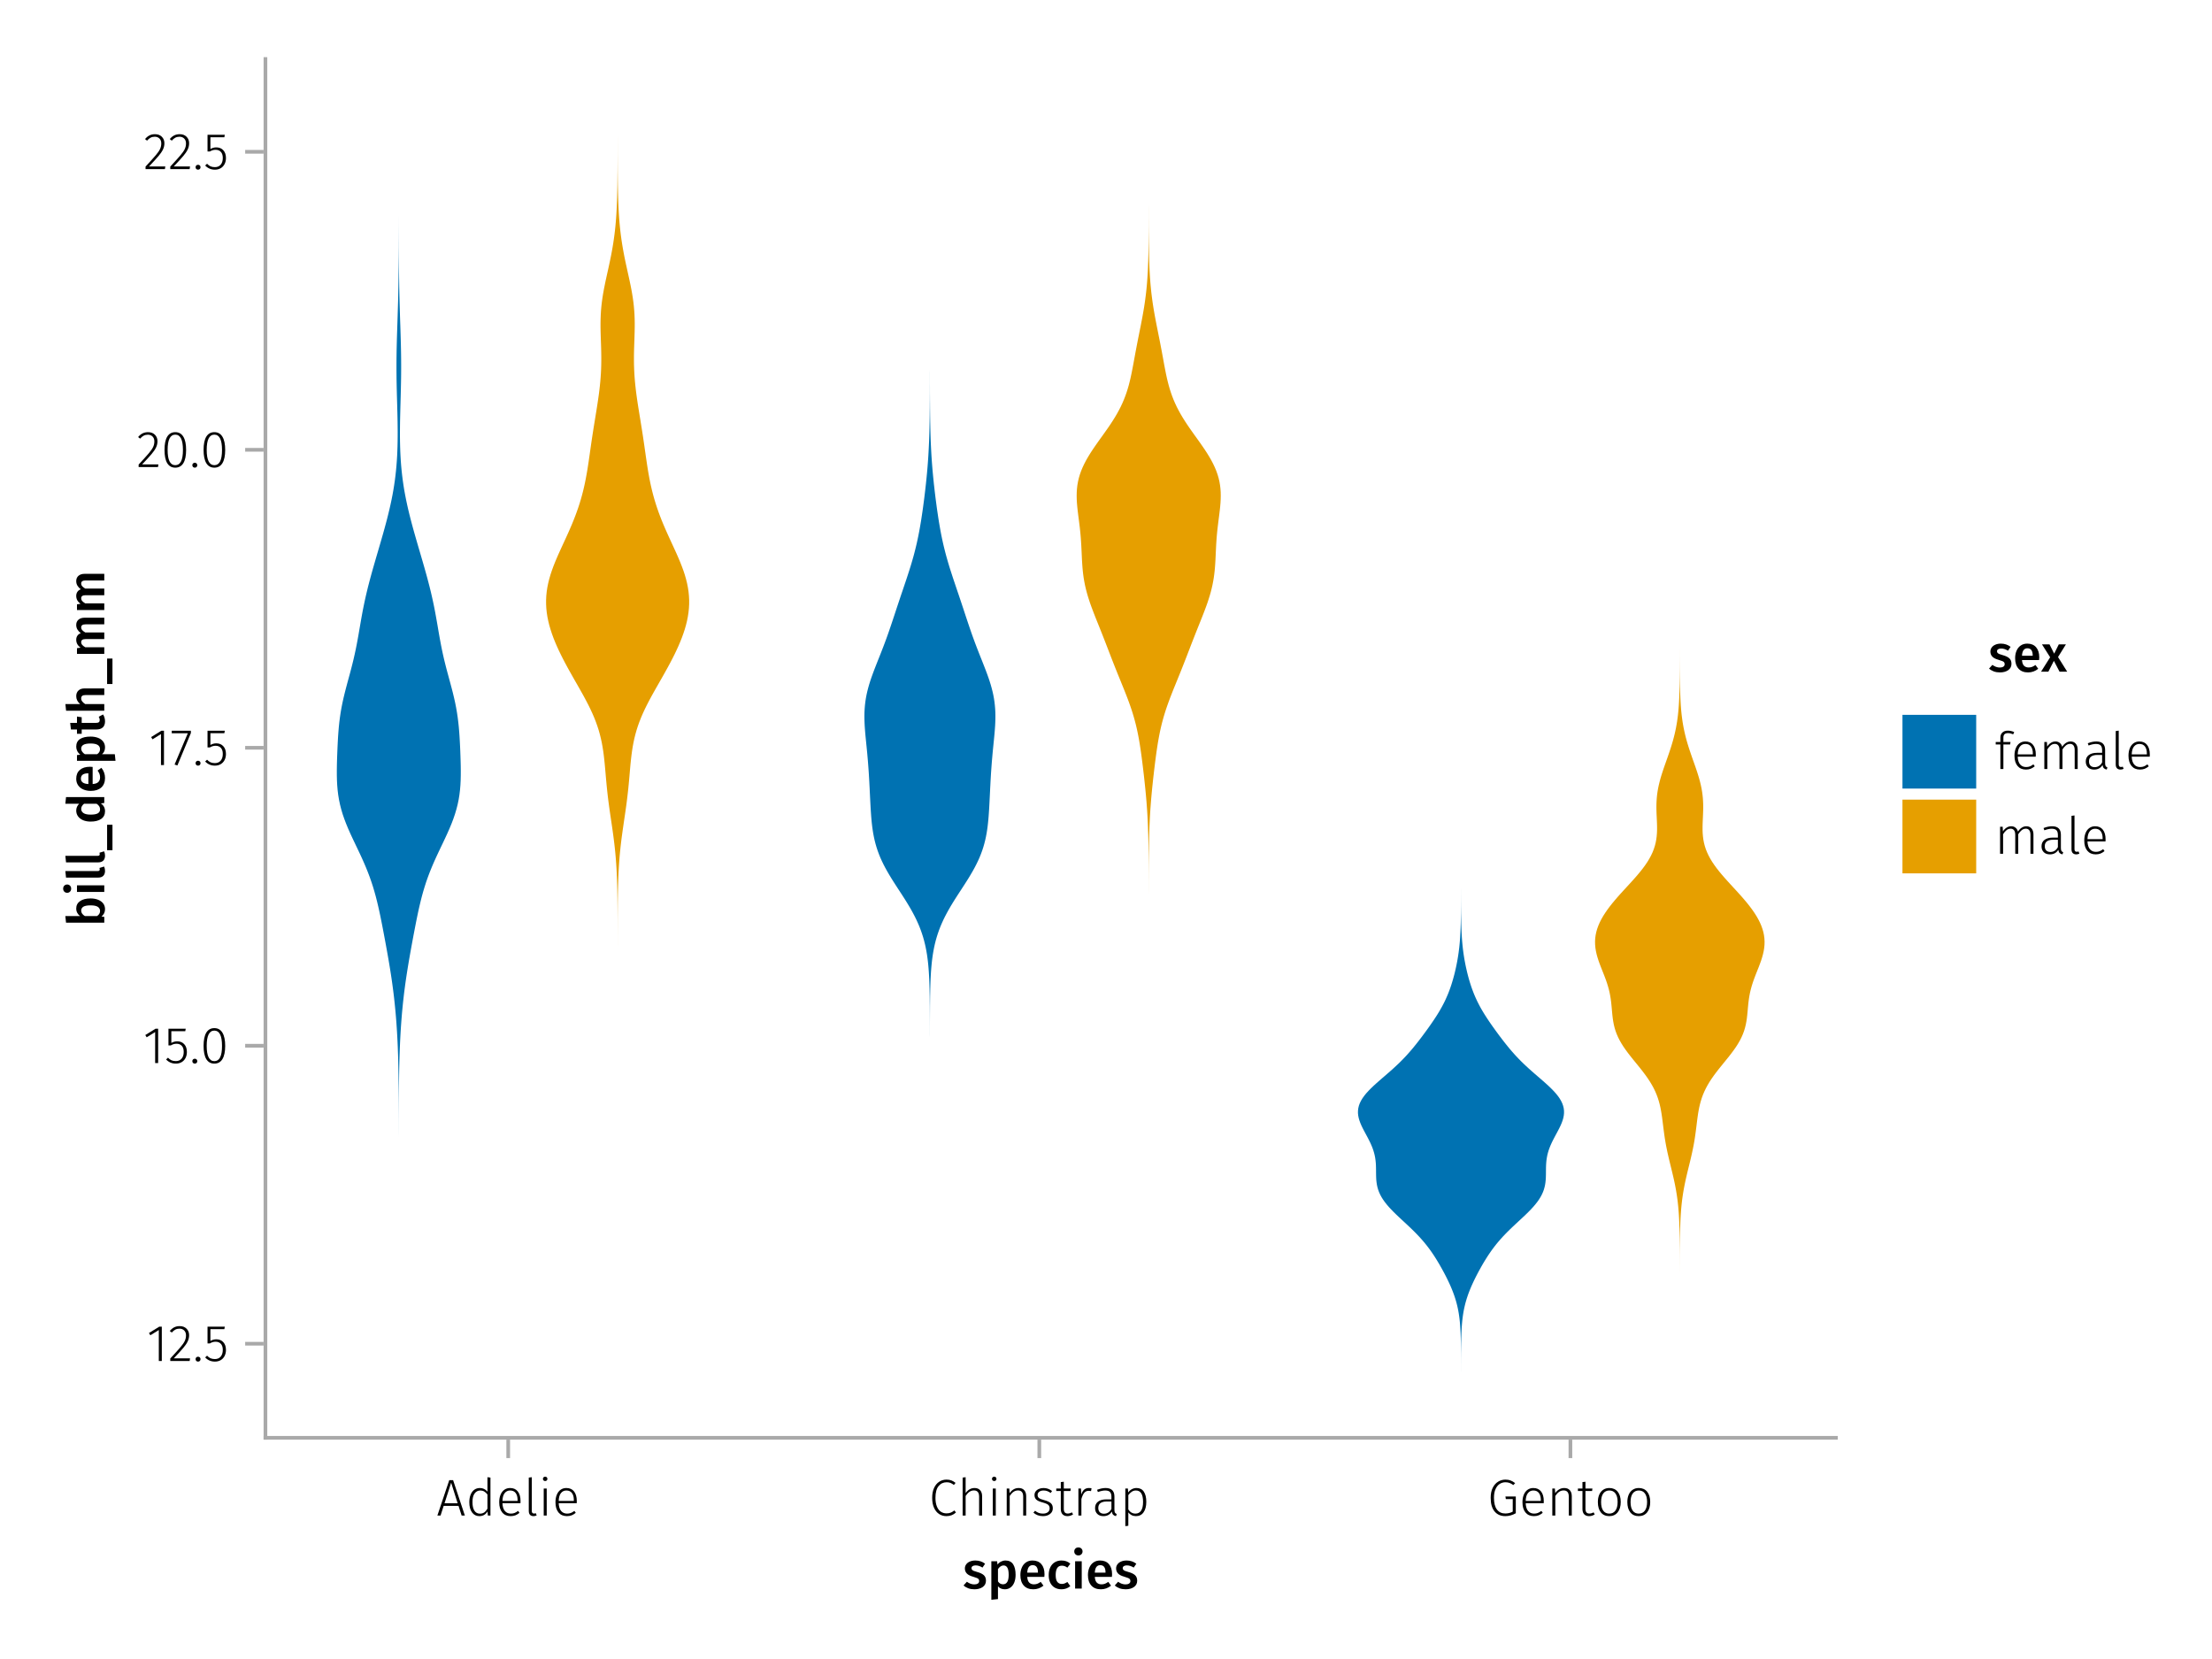 <?xml version="1.0" encoding="UTF-8"?>
<svg xmlns="http://www.w3.org/2000/svg" xmlns:xlink="http://www.w3.org/1999/xlink" width="600" height="450" viewBox="0 0 600 450">
<defs>
<g>
<g id="glyph-0-0-9b740a8d">
<path d="M 3.422 -7.609 C 4.41 -7.609 5.285 -7.316 6.047 -6.734 L 5.344 -5.688 C 4.707 -6.082 4.086 -6.281 3.484 -6.281 C 3.129 -6.281 2.852 -6.211 2.656 -6.078 C 2.457 -5.941 2.359 -5.766 2.359 -5.547 C 2.359 -5.379 2.398 -5.238 2.484 -5.125 C 2.578 -5.008 2.734 -4.898 2.953 -4.797 C 3.172 -4.703 3.492 -4.598 3.922 -4.484 C 4.723 -4.266 5.316 -3.977 5.703 -3.625 C 6.086 -3.27 6.281 -2.773 6.281 -2.141 C 6.281 -1.398 5.984 -0.82 5.391 -0.406 C 4.797 0 4.051 0.203 3.156 0.203 C 2.551 0.203 2 0.113 1.5 -0.062 C 1 -0.25 0.566 -0.508 0.203 -0.844 L 1.109 -1.844 C 1.754 -1.363 2.426 -1.125 3.125 -1.125 C 3.52 -1.125 3.836 -1.203 4.078 -1.359 C 4.316 -1.516 4.438 -1.734 4.438 -2.016 C 4.438 -2.234 4.391 -2.406 4.297 -2.531 C 4.211 -2.656 4.055 -2.766 3.828 -2.859 C 3.598 -2.961 3.242 -3.082 2.766 -3.219 C 2.004 -3.426 1.445 -3.711 1.094 -4.078 C 0.738 -4.453 0.562 -4.91 0.562 -5.453 C 0.562 -5.867 0.68 -6.238 0.922 -6.562 C 1.16 -6.895 1.492 -7.148 1.922 -7.328 C 2.359 -7.516 2.859 -7.609 3.422 -7.609 Z M 3.422 -7.609 "/>
</g>
<g id="glyph-0-1-9b740a8d">
<path d="M 7.156 -3.875 C 7.156 -3.781 7.141 -3.539 7.109 -3.156 L 2.469 -3.156 C 2.52 -2.438 2.703 -1.922 3.016 -1.609 C 3.336 -1.297 3.758 -1.141 4.281 -1.141 C 4.613 -1.141 4.922 -1.191 5.203 -1.297 C 5.492 -1.41 5.801 -1.582 6.125 -1.812 L 6.875 -0.781 C 6.051 -0.125 5.133 0.203 4.125 0.203 C 3 0.203 2.129 -0.141 1.516 -0.828 C 0.91 -1.516 0.609 -2.457 0.609 -3.656 C 0.609 -4.406 0.738 -5.082 1 -5.688 C 1.258 -6.289 1.633 -6.758 2.125 -7.094 C 2.625 -7.438 3.211 -7.609 3.891 -7.609 C 4.93 -7.609 5.734 -7.281 6.297 -6.625 C 6.867 -5.969 7.156 -5.051 7.156 -3.875 Z M 5.375 -4.391 C 5.375 -5.691 4.895 -6.344 3.938 -6.344 C 3.5 -6.344 3.156 -6.18 2.906 -5.859 C 2.656 -5.535 2.508 -5.02 2.469 -4.312 L 5.375 -4.312 Z M 5.375 -4.391 "/>
</g>
<g id="glyph-1-0-9b740a8d">
<path d="M 4.906 -7.609 C 5.844 -7.609 6.535 -7.27 6.984 -6.594 C 7.43 -5.914 7.656 -4.957 7.656 -3.719 C 7.656 -2.957 7.539 -2.281 7.312 -1.688 C 7.082 -1.094 6.742 -0.629 6.297 -0.297 C 5.859 0.035 5.336 0.203 4.734 0.203 C 3.953 0.203 3.332 -0.066 2.875 -0.609 L 2.875 2.859 L 1.078 3.047 L 1.078 -7.406 L 2.641 -7.406 L 2.75 -6.5 C 3.031 -6.875 3.359 -7.148 3.734 -7.328 C 4.109 -7.516 4.5 -7.609 4.906 -7.609 Z M 4.234 -1.156 C 5.266 -1.156 5.781 -2.004 5.781 -3.703 C 5.781 -4.609 5.66 -5.258 5.422 -5.656 C 5.191 -6.062 4.844 -6.266 4.375 -6.266 C 4.082 -6.266 3.805 -6.172 3.547 -5.984 C 3.285 -5.805 3.062 -5.566 2.875 -5.266 L 2.875 -1.938 C 3.219 -1.414 3.672 -1.156 4.234 -1.156 Z M 4.234 -1.156 "/>
</g>
<g id="glyph-1-1-9b740a8d">
<path d="M 4.062 -7.609 C 4.539 -7.609 4.973 -7.539 5.359 -7.406 C 5.754 -7.27 6.125 -7.051 6.469 -6.75 L 5.672 -5.672 C 5.422 -5.859 5.176 -5.992 4.938 -6.078 C 4.707 -6.16 4.453 -6.203 4.172 -6.203 C 3.055 -6.203 2.5 -5.359 2.5 -3.672 C 2.5 -2.805 2.645 -2.188 2.938 -1.812 C 3.227 -1.438 3.641 -1.25 4.172 -1.25 C 4.43 -1.25 4.672 -1.289 4.891 -1.375 C 5.109 -1.457 5.367 -1.594 5.672 -1.781 L 6.469 -0.641 C 5.77 -0.078 4.973 0.203 4.078 0.203 C 3.367 0.203 2.75 0.047 2.219 -0.266 C 1.695 -0.578 1.297 -1.02 1.016 -1.594 C 0.742 -2.176 0.609 -2.859 0.609 -3.641 C 0.609 -4.422 0.742 -5.113 1.016 -5.719 C 1.297 -6.32 1.695 -6.785 2.219 -7.109 C 2.75 -7.441 3.363 -7.609 4.062 -7.609 Z M 4.062 -7.609 "/>
</g>
<g id="glyph-1-2-9b740a8d">
<path d="M 7.156 -3.875 C 7.156 -3.781 7.141 -3.539 7.109 -3.156 L 2.469 -3.156 C 2.52 -2.438 2.703 -1.922 3.016 -1.609 C 3.336 -1.297 3.758 -1.141 4.281 -1.141 C 4.613 -1.141 4.922 -1.191 5.203 -1.297 C 5.492 -1.41 5.801 -1.582 6.125 -1.812 L 6.875 -0.781 C 6.051 -0.125 5.133 0.203 4.125 0.203 C 3 0.203 2.129 -0.141 1.516 -0.828 C 0.91 -1.516 0.609 -2.457 0.609 -3.656 C 0.609 -4.406 0.738 -5.082 1 -5.688 C 1.258 -6.289 1.633 -6.758 2.125 -7.094 C 2.625 -7.438 3.211 -7.609 3.891 -7.609 C 4.93 -7.609 5.734 -7.281 6.297 -6.625 C 6.867 -5.969 7.156 -5.051 7.156 -3.875 Z M 5.375 -4.391 C 5.375 -5.691 4.895 -6.344 3.938 -6.344 C 3.5 -6.344 3.156 -6.18 2.906 -5.859 C 2.656 -5.535 2.508 -5.02 2.469 -4.312 L 5.375 -4.312 Z M 5.375 -4.391 "/>
</g>
<g id="glyph-2-0-9b740a8d">
<path d="M 2.875 -7.406 L 2.875 0 L 1.078 0 L 1.078 -7.406 Z M 1.969 -11.156 C 2.301 -11.156 2.57 -11.051 2.781 -10.844 C 2.988 -10.633 3.094 -10.375 3.094 -10.062 C 3.094 -9.758 2.988 -9.504 2.781 -9.297 C 2.57 -9.086 2.301 -8.984 1.969 -8.984 C 1.633 -8.984 1.363 -9.086 1.156 -9.297 C 0.945 -9.504 0.844 -9.758 0.844 -10.062 C 0.844 -10.375 0.945 -10.633 1.156 -10.844 C 1.363 -11.051 1.633 -11.156 1.969 -11.156 Z M 1.969 -11.156 "/>
</g>
<g id="glyph-3-0-9b740a8d">
<path d="M 6.797 0 L 5.953 -2.625 L 1.922 -2.625 L 1.078 0 L 0.219 0 L 3.438 -9.594 L 4.484 -9.594 L 7.672 0 Z M 2.156 -3.328 L 5.719 -3.328 L 3.953 -8.906 Z M 2.156 -3.328 "/>
</g>
<g id="glyph-3-1-9b740a8d">
<path d="M 6.672 -3.938 C 6.672 -3.727 6.664 -3.531 6.656 -3.344 L 1.766 -3.344 C 1.805 -2.395 2.031 -1.688 2.438 -1.219 C 2.844 -0.758 3.379 -0.531 4.047 -0.531 C 4.43 -0.531 4.77 -0.586 5.062 -0.703 C 5.352 -0.816 5.672 -1.004 6.016 -1.266 L 6.391 -0.734 C 6.035 -0.441 5.664 -0.219 5.281 -0.062 C 4.895 0.082 4.469 0.156 4 0.156 C 3.031 0.156 2.27 -0.172 1.719 -0.828 C 1.164 -1.492 0.891 -2.414 0.891 -3.594 C 0.891 -4.375 1.008 -5.055 1.25 -5.641 C 1.488 -6.223 1.828 -6.672 2.266 -6.984 C 2.711 -7.305 3.234 -7.469 3.828 -7.469 C 4.754 -7.469 5.457 -7.156 5.938 -6.531 C 6.426 -5.906 6.672 -5.039 6.672 -3.938 Z M 5.875 -4.188 C 5.875 -5.008 5.703 -5.648 5.359 -6.109 C 5.023 -6.566 4.52 -6.797 3.844 -6.797 C 3.238 -6.797 2.75 -6.562 2.375 -6.094 C 2 -5.633 1.797 -4.926 1.766 -3.969 L 5.875 -3.969 Z M 5.875 -4.188 "/>
</g>
<g id="glyph-3-2-9b740a8d">
<path d="M 4.719 -7.469 C 5.375 -7.469 5.879 -7.27 6.234 -6.875 C 6.586 -6.477 6.766 -5.93 6.766 -5.234 L 6.766 0 L 5.953 0 L 5.953 -5.125 C 5.953 -6.25 5.488 -6.812 4.562 -6.812 C 4.094 -6.812 3.676 -6.68 3.312 -6.422 C 2.957 -6.172 2.617 -5.801 2.297 -5.312 L 2.297 0 L 1.484 0 L 1.484 -10.297 L 2.297 -10.406 L 2.297 -6.109 C 2.953 -7.016 3.758 -7.469 4.719 -7.469 Z M 4.719 -7.469 "/>
</g>
<g id="glyph-3-3-9b740a8d">
<path d="M 2.297 -7.328 L 2.297 0 L 1.484 0 L 1.484 -7.328 Z M 1.875 -10.547 C 2.062 -10.547 2.207 -10.488 2.312 -10.375 C 2.426 -10.258 2.484 -10.117 2.484 -9.953 C 2.484 -9.785 2.426 -9.645 2.312 -9.531 C 2.207 -9.414 2.062 -9.359 1.875 -9.359 C 1.695 -9.359 1.551 -9.414 1.438 -9.531 C 1.32 -9.645 1.266 -9.785 1.266 -9.953 C 1.266 -10.117 1.32 -10.258 1.438 -10.375 C 1.551 -10.488 1.695 -10.547 1.875 -10.547 Z M 1.875 -10.547 "/>
</g>
<g id="glyph-3-4-9b740a8d">
<path d="M 4.719 -7.469 C 5.383 -7.469 5.891 -7.27 6.234 -6.875 C 6.586 -6.488 6.766 -5.941 6.766 -5.234 L 6.766 0 L 5.953 0 L 5.953 -5.125 C 5.953 -5.707 5.832 -6.133 5.594 -6.406 C 5.363 -6.676 5.02 -6.812 4.562 -6.812 C 4.094 -6.812 3.676 -6.68 3.312 -6.422 C 2.957 -6.172 2.617 -5.801 2.297 -5.312 L 2.297 0 L 1.484 0 L 1.484 -7.328 L 2.188 -7.328 L 2.266 -6.078 C 2.566 -6.516 2.922 -6.852 3.328 -7.094 C 3.742 -7.344 4.207 -7.469 4.719 -7.469 Z M 4.719 -7.469 "/>
</g>
<g id="glyph-3-5-9b740a8d">
<path d="M 4.328 -7.469 C 4.617 -7.469 4.859 -7.441 5.047 -7.391 L 4.906 -6.625 C 4.695 -6.676 4.477 -6.703 4.25 -6.703 C 3.758 -6.703 3.363 -6.52 3.062 -6.156 C 2.758 -5.801 2.504 -5.242 2.297 -4.484 L 2.297 0 L 1.484 0 L 1.484 -7.328 L 2.188 -7.328 L 2.25 -5.688 C 2.445 -6.289 2.711 -6.738 3.047 -7.031 C 3.391 -7.32 3.816 -7.469 4.328 -7.469 Z M 4.328 -7.469 "/>
</g>
<g id="glyph-3-6-9b740a8d">
<path d="M 6.031 -1.625 C 6.031 -1.238 6.078 -0.961 6.172 -0.797 C 6.273 -0.629 6.438 -0.504 6.656 -0.422 L 6.469 0.156 C 6.133 0.094 5.875 -0.031 5.688 -0.219 C 5.508 -0.406 5.391 -0.691 5.328 -1.078 C 4.828 -0.254 4.066 0.156 3.047 0.156 C 2.348 0.156 1.797 -0.039 1.391 -0.438 C 0.984 -0.832 0.781 -1.363 0.781 -2.031 C 0.781 -2.781 1.047 -3.359 1.578 -3.766 C 2.117 -4.18 2.867 -4.391 3.828 -4.391 L 5.219 -4.391 L 5.219 -5.109 C 5.219 -5.691 5.086 -6.117 4.828 -6.391 C 4.566 -6.66 4.133 -6.797 3.531 -6.797 C 2.969 -6.797 2.305 -6.656 1.547 -6.375 L 1.328 -6.984 C 2.148 -7.305 2.922 -7.469 3.641 -7.469 C 5.234 -7.469 6.031 -6.695 6.031 -5.156 Z M 3.188 -0.5 C 4.07 -0.5 4.75 -0.93 5.219 -1.797 L 5.219 -3.812 L 3.953 -3.812 C 3.203 -3.812 2.629 -3.664 2.234 -3.375 C 1.848 -3.082 1.656 -2.648 1.656 -2.078 C 1.656 -1.566 1.789 -1.176 2.062 -0.906 C 2.332 -0.633 2.707 -0.5 3.188 -0.5 Z M 3.188 -0.5 "/>
</g>
<g id="glyph-3-7-9b740a8d">
<path d="M 4.922 -9.75 C 5.461 -9.75 5.93 -9.672 6.328 -9.516 C 6.734 -9.359 7.145 -9.117 7.562 -8.797 L 7.062 -8.266 C 6.707 -8.535 6.367 -8.727 6.047 -8.844 C 5.723 -8.969 5.348 -9.031 4.922 -9.031 C 4.379 -9.031 3.867 -8.883 3.391 -8.594 C 2.922 -8.301 2.539 -7.836 2.25 -7.203 C 1.957 -6.578 1.812 -5.785 1.812 -4.828 C 1.812 -3.398 2.082 -2.332 2.625 -1.625 C 3.164 -0.914 3.922 -0.562 4.891 -0.562 C 5.629 -0.562 6.301 -0.727 6.906 -1.062 L 6.906 -4.469 L 5.031 -4.469 L 4.922 -5.172 L 7.734 -5.172 L 7.734 -0.625 C 6.816 -0.102 5.867 0.156 4.891 0.156 C 3.66 0.156 2.691 -0.266 1.984 -1.109 C 1.273 -1.961 0.922 -3.203 0.922 -4.828 C 0.922 -5.879 1.102 -6.773 1.469 -7.516 C 1.844 -8.266 2.332 -8.82 2.938 -9.188 C 3.551 -9.562 4.211 -9.75 4.922 -9.75 Z M 4.922 -9.75 "/>
</g>
<g id="glyph-3-8-9b740a8d">
<path d="M 4.812 -0.312 C 4.344 0 3.832 0.156 3.281 0.156 C 2.719 0.156 2.273 -0.008 1.953 -0.344 C 1.641 -0.676 1.484 -1.156 1.484 -1.781 L 1.484 -6.656 L 0.25 -6.656 L 0.25 -7.328 L 1.484 -7.328 L 1.484 -9.078 L 2.297 -9.172 L 2.297 -7.328 L 4.188 -7.328 L 4.094 -6.656 L 2.297 -6.656 L 2.297 -1.812 C 2.297 -1.383 2.383 -1.066 2.562 -0.859 C 2.738 -0.648 3.008 -0.547 3.375 -0.547 C 3.75 -0.547 4.125 -0.656 4.5 -0.875 Z M 4.812 -0.312 "/>
</g>
<g id="glyph-3-9-9b740a8d">
<path d="M 4 -7.469 C 4.969 -7.469 5.723 -7.133 6.266 -6.469 C 6.816 -5.801 7.094 -4.875 7.094 -3.688 C 7.094 -2.5 6.816 -1.562 6.266 -0.875 C 5.711 -0.188 4.953 0.156 3.984 0.156 C 3.016 0.156 2.254 -0.18 1.703 -0.859 C 1.16 -1.535 0.891 -2.469 0.891 -3.656 C 0.891 -4.426 1.016 -5.098 1.266 -5.672 C 1.523 -6.254 1.883 -6.695 2.344 -7 C 2.812 -7.312 3.363 -7.469 4 -7.469 Z M 4 -6.797 C 3.289 -6.797 2.738 -6.523 2.344 -5.984 C 1.957 -5.453 1.766 -4.676 1.766 -3.656 C 1.766 -2.633 1.957 -1.859 2.344 -1.328 C 2.727 -0.797 3.273 -0.531 3.984 -0.531 C 4.691 -0.531 5.242 -0.797 5.641 -1.328 C 6.047 -1.859 6.25 -2.645 6.25 -3.688 C 6.25 -4.695 6.051 -5.469 5.656 -6 C 5.27 -6.531 4.719 -6.797 4 -6.797 Z M 4 -6.797 "/>
</g>
<g id="glyph-3-10-9b740a8d">
<path d="M 5.672 -8.641 L 1.891 -8.641 L 1.891 -5.453 C 2.398 -5.742 2.93 -5.891 3.484 -5.891 C 4.285 -5.891 4.922 -5.629 5.391 -5.109 C 5.867 -4.598 6.109 -3.895 6.109 -3 C 6.109 -2.395 5.984 -1.848 5.734 -1.359 C 5.484 -0.879 5.129 -0.504 4.672 -0.234 C 4.223 0.023 3.703 0.156 3.109 0.156 C 2.066 0.156 1.188 -0.219 0.469 -0.969 L 0.984 -1.453 C 1.273 -1.141 1.586 -0.906 1.922 -0.75 C 2.266 -0.602 2.66 -0.531 3.109 -0.531 C 3.773 -0.531 4.297 -0.75 4.672 -1.188 C 5.055 -1.633 5.25 -2.242 5.25 -3.016 C 5.25 -3.754 5.07 -4.305 4.719 -4.672 C 4.375 -5.047 3.898 -5.234 3.297 -5.234 C 3.004 -5.234 2.742 -5.195 2.516 -5.125 C 2.285 -5.062 2.031 -4.945 1.75 -4.781 L 1.109 -4.781 L 1.109 -9.312 L 5.797 -9.312 Z M 5.672 -8.641 "/>
</g>
<g id="glyph-3-11-9b740a8d">
<path d="M 3.641 -9.734 C 3.223 -9.734 2.906 -9.633 2.688 -9.438 C 2.477 -9.238 2.375 -8.926 2.375 -8.5 L 2.375 -7.328 L 4.312 -7.328 L 4.203 -6.656 L 2.375 -6.656 L 2.375 0 L 1.562 0 L 1.562 -6.656 L 0.297 -6.656 L 0.297 -7.328 L 1.562 -7.328 L 1.562 -8.531 C 1.562 -9.102 1.738 -9.555 2.094 -9.891 C 2.457 -10.234 2.957 -10.406 3.594 -10.406 C 4.164 -10.406 4.738 -10.273 5.312 -10.016 L 5.031 -9.406 C 4.539 -9.625 4.078 -9.734 3.641 -9.734 Z M 3.641 -9.734 "/>
</g>
<g id="glyph-3-12-9b740a8d">
<path d="M 8.625 -7.469 C 9.207 -7.469 9.672 -7.266 10.016 -6.859 C 10.359 -6.461 10.531 -5.922 10.531 -5.234 L 10.531 0 L 9.719 0 L 9.719 -5.125 C 9.719 -5.695 9.609 -6.117 9.391 -6.391 C 9.172 -6.672 8.863 -6.812 8.469 -6.812 C 8.062 -6.812 7.691 -6.68 7.359 -6.422 C 7.035 -6.16 6.719 -5.789 6.406 -5.312 L 6.406 0 L 5.594 0 L 5.594 -5.125 C 5.594 -5.695 5.484 -6.117 5.266 -6.391 C 5.047 -6.672 4.742 -6.812 4.359 -6.812 C 3.93 -6.812 3.555 -6.68 3.234 -6.422 C 2.91 -6.16 2.598 -5.789 2.297 -5.312 L 2.297 0 L 1.484 0 L 1.484 -7.328 L 2.188 -7.328 L 2.25 -6.078 C 2.531 -6.516 2.863 -6.852 3.25 -7.094 C 3.633 -7.344 4.055 -7.469 4.516 -7.469 C 4.973 -7.469 5.359 -7.336 5.672 -7.078 C 5.992 -6.828 6.211 -6.473 6.328 -6.016 C 6.617 -6.473 6.957 -6.828 7.344 -7.078 C 7.727 -7.336 8.156 -7.469 8.625 -7.469 Z M 8.625 -7.469 "/>
</g>
<g id="glyph-3-13-9b740a8d">
<path d="M 2.703 0.156 C 2.297 0.156 1.977 0.039 1.75 -0.188 C 1.52 -0.426 1.406 -0.773 1.406 -1.234 L 1.406 -10.297 L 2.219 -10.406 L 2.219 -1.266 C 2.219 -0.785 2.414 -0.547 2.812 -0.547 C 3.008 -0.547 3.176 -0.578 3.312 -0.641 L 3.547 -0.047 C 3.285 0.086 3.004 0.156 2.703 0.156 Z M 2.703 0.156 "/>
</g>
<g id="glyph-4-0-9b740a8d">
<path d="M 6.703 -10.297 L 6.703 0 L 6 0 L 5.906 -1.125 C 5.406 -0.27 4.672 0.156 3.703 0.156 C 2.859 0.156 2.191 -0.18 1.703 -0.859 C 1.211 -1.535 0.969 -2.457 0.969 -3.625 C 0.969 -4.383 1.082 -5.051 1.312 -5.625 C 1.539 -6.207 1.867 -6.66 2.297 -6.984 C 2.734 -7.305 3.25 -7.469 3.844 -7.469 C 4.664 -7.469 5.348 -7.141 5.891 -6.484 L 5.891 -10.406 Z M 3.844 -0.516 C 4.301 -0.516 4.691 -0.625 5.016 -0.844 C 5.336 -1.07 5.629 -1.414 5.891 -1.875 L 5.891 -5.703 C 5.367 -6.43 4.727 -6.797 3.969 -6.797 C 3.312 -6.797 2.785 -6.52 2.391 -5.969 C 2.004 -5.426 1.816 -4.648 1.828 -3.641 C 1.828 -2.629 2.004 -1.852 2.359 -1.312 C 2.711 -0.781 3.207 -0.516 3.844 -0.516 Z M 3.844 -0.516 "/>
</g>
<g id="glyph-5-0-9b740a8d">
<path d="M 6.672 -3.938 C 6.672 -3.727 6.664 -3.531 6.656 -3.344 L 1.766 -3.344 C 1.805 -2.395 2.031 -1.688 2.438 -1.219 C 2.844 -0.758 3.379 -0.531 4.047 -0.531 C 4.43 -0.531 4.77 -0.586 5.062 -0.703 C 5.352 -0.816 5.672 -1.004 6.016 -1.266 L 6.391 -0.734 C 6.035 -0.441 5.664 -0.219 5.281 -0.062 C 4.895 0.082 4.469 0.156 4 0.156 C 3.031 0.156 2.27 -0.172 1.719 -0.828 C 1.164 -1.492 0.891 -2.414 0.891 -3.594 C 0.891 -4.375 1.008 -5.055 1.25 -5.641 C 1.488 -6.223 1.828 -6.672 2.266 -6.984 C 2.711 -7.305 3.234 -7.469 3.828 -7.469 C 4.754 -7.469 5.457 -7.156 5.938 -6.531 C 6.426 -5.906 6.672 -5.039 6.672 -3.938 Z M 5.875 -4.188 C 5.875 -5.008 5.703 -5.648 5.359 -6.109 C 5.023 -6.566 4.52 -6.797 3.844 -6.797 C 3.238 -6.797 2.75 -6.562 2.375 -6.094 C 2 -5.633 1.797 -4.926 1.766 -3.969 L 5.875 -3.969 Z M 5.875 -4.188 "/>
</g>
<g id="glyph-5-1-9b740a8d">
<path d="M 2.703 0.156 C 2.297 0.156 1.977 0.039 1.75 -0.188 C 1.52 -0.426 1.406 -0.773 1.406 -1.234 L 1.406 -10.297 L 2.219 -10.406 L 2.219 -1.266 C 2.219 -0.785 2.414 -0.547 2.812 -0.547 C 3.008 -0.547 3.176 -0.578 3.312 -0.641 L 3.547 -0.047 C 3.285 0.086 3.004 0.156 2.703 0.156 Z M 2.703 0.156 "/>
</g>
<g id="glyph-5-2-9b740a8d">
<path d="M 2.297 -7.328 L 2.297 0 L 1.484 0 L 1.484 -7.328 Z M 1.875 -10.547 C 2.062 -10.547 2.207 -10.488 2.312 -10.375 C 2.426 -10.258 2.484 -10.117 2.484 -9.953 C 2.484 -9.785 2.426 -9.645 2.312 -9.531 C 2.207 -9.414 2.062 -9.359 1.875 -9.359 C 1.695 -9.359 1.551 -9.414 1.438 -9.531 C 1.32 -9.645 1.266 -9.785 1.266 -9.953 C 1.266 -10.117 1.32 -10.258 1.438 -10.375 C 1.551 -10.488 1.695 -10.547 1.875 -10.547 Z M 1.875 -10.547 "/>
</g>
<g id="glyph-5-3-9b740a8d">
<path d="M 3.156 -9.469 C 3.938 -9.469 4.555 -9.238 5.016 -8.781 C 5.484 -8.32 5.719 -7.734 5.719 -7.016 C 5.719 -6.41 5.586 -5.844 5.328 -5.312 C 5.078 -4.781 4.68 -4.195 4.141 -3.562 C 3.609 -2.926 2.742 -1.977 1.547 -0.719 L 5.969 -0.719 L 5.859 0 L 0.609 0 L 0.609 -0.688 C 1.879 -2.051 2.789 -3.062 3.344 -3.719 C 3.906 -4.375 4.301 -4.941 4.531 -5.422 C 4.758 -5.898 4.875 -6.414 4.875 -6.969 C 4.875 -7.52 4.711 -7.957 4.391 -8.281 C 4.066 -8.613 3.641 -8.781 3.109 -8.781 C 2.68 -8.781 2.301 -8.691 1.969 -8.516 C 1.633 -8.336 1.316 -8.07 1.016 -7.719 L 0.469 -8.141 C 0.832 -8.586 1.234 -8.922 1.672 -9.141 C 2.109 -9.359 2.602 -9.469 3.156 -9.469 Z M 3.156 -9.469 "/>
</g>
<g id="glyph-6-0-9b740a8d">
<path d="M 4.797 -9.75 C 5.328 -9.75 5.773 -9.676 6.141 -9.531 C 6.516 -9.383 6.891 -9.16 7.266 -8.859 L 6.812 -8.297 C 6.488 -8.555 6.176 -8.742 5.875 -8.859 C 5.582 -8.973 5.242 -9.031 4.859 -9.031 C 3.953 -9.031 3.219 -8.68 2.656 -7.984 C 2.094 -7.297 1.812 -6.234 1.812 -4.797 C 1.812 -3.867 1.941 -3.086 2.203 -2.453 C 2.461 -1.816 2.816 -1.348 3.266 -1.047 C 3.723 -0.742 4.238 -0.594 4.812 -0.594 C 5.27 -0.594 5.656 -0.66 5.969 -0.797 C 6.289 -0.93 6.613 -1.129 6.938 -1.391 L 7.375 -0.844 C 6.676 -0.176 5.812 0.156 4.781 0.156 C 4.039 0.156 3.379 -0.035 2.797 -0.422 C 2.211 -0.805 1.754 -1.367 1.422 -2.109 C 1.086 -2.848 0.922 -3.742 0.922 -4.797 C 0.922 -5.859 1.094 -6.758 1.438 -7.5 C 1.781 -8.238 2.242 -8.797 2.828 -9.172 C 3.41 -9.555 4.066 -9.75 4.797 -9.75 Z M 4.797 -9.75 "/>
</g>
<g id="glyph-7-0-9b740a8d">
<path d="M 3.281 -7.469 C 3.738 -7.469 4.148 -7.398 4.516 -7.266 C 4.891 -7.129 5.254 -6.926 5.609 -6.656 L 5.234 -6.125 C 4.898 -6.363 4.582 -6.535 4.281 -6.641 C 3.988 -6.742 3.66 -6.797 3.297 -6.797 C 2.816 -6.797 2.426 -6.68 2.125 -6.453 C 1.832 -6.234 1.688 -5.941 1.688 -5.578 C 1.688 -5.223 1.812 -4.945 2.062 -4.75 C 2.32 -4.551 2.785 -4.363 3.453 -4.188 C 4.285 -3.969 4.883 -3.695 5.25 -3.375 C 5.625 -3.051 5.812 -2.582 5.812 -1.969 C 5.812 -1.32 5.555 -0.805 5.047 -0.422 C 4.547 -0.035 3.914 0.156 3.156 0.156 C 2.602 0.156 2.113 0.07 1.688 -0.094 C 1.27 -0.258 0.891 -0.488 0.547 -0.781 L 1 -1.297 C 1.32 -1.035 1.648 -0.844 1.984 -0.719 C 2.328 -0.594 2.719 -0.531 3.156 -0.531 C 3.695 -0.531 4.129 -0.656 4.453 -0.906 C 4.785 -1.156 4.953 -1.5 4.953 -1.938 C 4.953 -2.227 4.895 -2.469 4.781 -2.656 C 4.676 -2.844 4.488 -3.004 4.219 -3.141 C 3.945 -3.273 3.551 -3.414 3.031 -3.562 C 2.25 -3.758 1.688 -4.008 1.344 -4.312 C 1.008 -4.625 0.844 -5.039 0.844 -5.562 C 0.844 -5.926 0.945 -6.254 1.156 -6.547 C 1.375 -6.836 1.664 -7.062 2.031 -7.219 C 2.406 -7.383 2.82 -7.469 3.281 -7.469 Z M 3.281 -7.469 "/>
</g>
<g id="glyph-7-1-9b740a8d">
<path d="M 4.516 -7.469 C 5.398 -7.469 6.062 -7.141 6.5 -6.484 C 6.945 -5.828 7.172 -4.898 7.172 -3.703 C 7.172 -2.523 6.926 -1.586 6.438 -0.891 C 5.957 -0.191 5.27 0.156 4.375 0.156 C 3.938 0.156 3.539 0.066 3.188 -0.109 C 2.832 -0.297 2.535 -0.547 2.297 -0.859 L 2.297 2.766 L 1.484 2.875 L 1.484 -7.328 L 2.188 -7.328 L 2.25 -6.266 C 2.52 -6.641 2.848 -6.93 3.234 -7.141 C 3.629 -7.359 4.055 -7.469 4.516 -7.469 Z M 4.234 -0.531 C 4.898 -0.531 5.41 -0.797 5.766 -1.328 C 6.117 -1.859 6.297 -2.648 6.297 -3.703 C 6.297 -5.766 5.648 -6.797 4.359 -6.797 C 3.922 -6.797 3.539 -6.68 3.219 -6.453 C 2.895 -6.234 2.586 -5.93 2.297 -5.547 L 2.297 -1.656 C 2.785 -0.906 3.43 -0.531 4.234 -0.531 Z M 4.234 -0.531 "/>
</g>
<g id="glyph-7-2-9b740a8d">
<path d="M 6.672 -3.938 C 6.672 -3.727 6.664 -3.531 6.656 -3.344 L 1.766 -3.344 C 1.805 -2.395 2.031 -1.688 2.438 -1.219 C 2.844 -0.758 3.379 -0.531 4.047 -0.531 C 4.43 -0.531 4.77 -0.586 5.062 -0.703 C 5.352 -0.816 5.672 -1.004 6.016 -1.266 L 6.391 -0.734 C 6.035 -0.441 5.664 -0.219 5.281 -0.062 C 4.895 0.082 4.469 0.156 4 0.156 C 3.031 0.156 2.27 -0.172 1.719 -0.828 C 1.164 -1.492 0.891 -2.414 0.891 -3.594 C 0.891 -4.375 1.008 -5.055 1.25 -5.641 C 1.488 -6.223 1.828 -6.672 2.266 -6.984 C 2.711 -7.305 3.234 -7.469 3.828 -7.469 C 4.754 -7.469 5.457 -7.156 5.938 -6.531 C 6.426 -5.906 6.672 -5.039 6.672 -3.938 Z M 5.875 -4.188 C 5.875 -5.008 5.703 -5.648 5.359 -6.109 C 5.023 -6.566 4.52 -6.797 3.844 -6.797 C 3.238 -6.797 2.75 -6.562 2.375 -6.094 C 2 -5.633 1.797 -4.926 1.766 -3.969 L 5.875 -3.969 Z M 5.875 -4.188 "/>
</g>
<g id="glyph-7-3-9b740a8d">
<path d="M 4.719 -7.469 C 5.383 -7.469 5.891 -7.27 6.234 -6.875 C 6.586 -6.488 6.766 -5.941 6.766 -5.234 L 6.766 0 L 5.953 0 L 5.953 -5.125 C 5.953 -5.707 5.832 -6.133 5.594 -6.406 C 5.363 -6.676 5.02 -6.812 4.562 -6.812 C 4.094 -6.812 3.676 -6.68 3.312 -6.422 C 2.957 -6.172 2.617 -5.801 2.297 -5.312 L 2.297 0 L 1.484 0 L 1.484 -7.328 L 2.188 -7.328 L 2.266 -6.078 C 2.566 -6.516 2.922 -6.852 3.328 -7.094 C 3.742 -7.344 4.207 -7.469 4.719 -7.469 Z M 4.719 -7.469 "/>
</g>
<g id="glyph-8-0-9b740a8d">
<path d="M 4.812 -0.312 C 4.344 0 3.832 0.156 3.281 0.156 C 2.719 0.156 2.273 -0.008 1.953 -0.344 C 1.641 -0.676 1.484 -1.156 1.484 -1.781 L 1.484 -6.656 L 0.25 -6.656 L 0.25 -7.328 L 1.484 -7.328 L 1.484 -9.078 L 2.297 -9.172 L 2.297 -7.328 L 4.188 -7.328 L 4.094 -6.656 L 2.297 -6.656 L 2.297 -1.812 C 2.297 -1.383 2.383 -1.066 2.562 -0.859 C 2.738 -0.648 3.008 -0.547 3.375 -0.547 C 3.75 -0.547 4.125 -0.656 4.5 -0.875 Z M 4.812 -0.312 "/>
</g>
<g id="glyph-9-0-9b740a8d">
<path d="M -7.609 -4.906 C -7.609 -5.77 -7.266 -6.441 -6.578 -6.922 C -5.898 -7.41 -4.941 -7.656 -3.703 -7.656 C -2.941 -7.656 -2.266 -7.535 -1.672 -7.297 C -1.078 -7.055 -0.613 -6.719 -0.281 -6.281 C 0.039 -5.844 0.203 -5.328 0.203 -4.734 C 0.203 -4.328 0.117 -3.957 -0.047 -3.625 C -0.211 -3.301 -0.445 -3.016 -0.75 -2.766 L 0 -2.656 L 0 -1.078 L -10.375 -1.078 L -10.562 -2.875 L -6.562 -2.875 C -6.895 -3.113 -7.148 -3.406 -7.328 -3.75 C -7.516 -4.102 -7.609 -4.488 -7.609 -4.906 Z M -1.141 -4.234 C -1.141 -4.723 -1.344 -5.102 -1.75 -5.375 C -2.164 -5.645 -2.816 -5.781 -3.703 -5.781 C -4.641 -5.781 -5.301 -5.656 -5.688 -5.406 C -6.07 -5.156 -6.266 -4.801 -6.266 -4.344 C -6.266 -3.77 -5.93 -3.281 -5.266 -2.875 L -1.984 -2.875 C -1.711 -3.031 -1.504 -3.227 -1.359 -3.469 C -1.211 -3.707 -1.141 -3.961 -1.141 -4.234 Z M -1.141 -4.234 "/>
</g>
<g id="glyph-9-1-9b740a8d">
<path d="M -7.406 -2.875 L 0 -2.875 L 0 -1.078 L -7.406 -1.078 Z M -11.156 -1.969 C -11.156 -2.301 -11.051 -2.57 -10.844 -2.781 C -10.633 -2.988 -10.375 -3.094 -10.062 -3.094 C -9.758 -3.094 -9.504 -2.988 -9.297 -2.781 C -9.086 -2.57 -8.984 -2.301 -8.984 -1.969 C -8.984 -1.633 -9.086 -1.363 -9.297 -1.156 C -9.504 -0.945 -9.758 -0.844 -10.062 -0.844 C -10.375 -0.844 -10.633 -0.945 -10.844 -1.156 C -11.051 -1.363 -11.156 -1.633 -11.156 -1.969 Z M -11.156 -1.969 "/>
</g>
<g id="glyph-9-2-9b740a8d">
<path d="M 0.203 -2.828 C 0.203 -2.254 0.039 -1.805 -0.281 -1.484 C -0.613 -1.172 -1.082 -1.016 -1.688 -1.016 L -10.375 -1.016 L -10.562 -2.797 L -1.75 -2.797 C -1.406 -2.797 -1.234 -2.938 -1.234 -3.219 C -1.234 -3.363 -1.254 -3.504 -1.297 -3.641 L -0.047 -4.016 C 0.117 -3.641 0.203 -3.242 0.203 -2.828 Z M 0.203 -2.828 "/>
</g>
<g id="glyph-9-3-9b740a8d">
<path d="M 2.219 -0.188 L 0.766 -0.188 L 0.766 -7.094 L 2.219 -7.094 Z M 2.219 -0.188 "/>
</g>
<g id="glyph-9-4-9b740a8d">
<path d="M -0.344 -5.312 C -0.156 -5.051 -0.02 -4.758 0.062 -4.438 C 0.156 -4.125 0.203 -3.797 0.203 -3.453 C 0.203 -2.723 0 -2.172 -0.406 -1.797 C -0.812 -1.422 -1.414 -1.234 -2.219 -1.234 L -6.125 -1.234 L -6.125 -0.062 L -7.406 -0.062 L -7.406 -1.234 L -9.047 -1.234 L -9.25 -3.031 L -7.406 -3.031 L -7.406 -4.75 L -6.125 -4.562 L -6.125 -3.031 L -2.25 -3.031 C -1.883 -3.031 -1.625 -3.094 -1.469 -3.219 C -1.312 -3.344 -1.234 -3.539 -1.234 -3.812 C -1.234 -4.082 -1.32 -4.375 -1.5 -4.688 Z M -0.344 -5.312 "/>
</g>
<g id="glyph-9-5-9b740a8d">
<path d="M -7.609 -8.938 C -7.609 -9.531 -7.406 -10.004 -7 -10.359 C -6.594 -10.711 -6.047 -10.891 -5.359 -10.891 L 0 -10.891 L 0 -9.094 L -5.078 -9.094 C -5.867 -9.094 -6.266 -8.82 -6.266 -8.281 C -6.266 -8 -6.172 -7.75 -5.984 -7.531 C -5.805 -7.32 -5.531 -7.109 -5.156 -6.891 L 0 -6.891 L 0 -5.094 L -5.078 -5.094 C -5.867 -5.094 -6.266 -4.82 -6.266 -4.281 C -6.266 -3.988 -6.172 -3.734 -5.984 -3.516 C -5.805 -3.305 -5.531 -3.094 -5.156 -2.875 L 0 -2.875 L 0 -1.078 L -7.406 -1.078 L -7.406 -2.625 L -6.438 -2.766 C -7.219 -3.328 -7.609 -4.039 -7.609 -4.906 C -7.609 -5.344 -7.5 -5.719 -7.281 -6.031 C -7.062 -6.344 -6.758 -6.566 -6.375 -6.703 C -6.77 -7.004 -7.07 -7.332 -7.281 -7.688 C -7.5 -8.051 -7.609 -8.469 -7.609 -8.938 Z M -7.609 -8.938 "/>
</g>
<g id="glyph-10-0-9b740a8d">
<path d="M 0.203 -2.828 C 0.203 -2.254 0.039 -1.805 -0.281 -1.484 C -0.613 -1.172 -1.082 -1.016 -1.688 -1.016 L -10.375 -1.016 L -10.562 -2.797 L -1.75 -2.797 C -1.406 -2.797 -1.234 -2.938 -1.234 -3.219 C -1.234 -3.363 -1.254 -3.504 -1.297 -3.641 L -0.047 -4.016 C 0.117 -3.641 0.203 -3.242 0.203 -2.828 Z M 0.203 -2.828 "/>
</g>
<g id="glyph-10-1-9b740a8d">
<path d="M -3.875 -7.156 C -3.781 -7.156 -3.539 -7.141 -3.156 -7.109 L -3.156 -2.469 C -2.438 -2.52 -1.922 -2.703 -1.609 -3.016 C -1.297 -3.336 -1.141 -3.758 -1.141 -4.281 C -1.141 -4.613 -1.191 -4.922 -1.297 -5.203 C -1.41 -5.492 -1.582 -5.801 -1.812 -6.125 L -0.781 -6.875 C -0.125 -6.051 0.203 -5.133 0.203 -4.125 C 0.203 -3 -0.141 -2.129 -0.828 -1.516 C -1.516 -0.91 -2.457 -0.609 -3.656 -0.609 C -4.406 -0.609 -5.082 -0.738 -5.688 -1 C -6.289 -1.258 -6.758 -1.633 -7.094 -2.125 C -7.438 -2.625 -7.609 -3.211 -7.609 -3.891 C -7.609 -4.93 -7.281 -5.734 -6.625 -6.297 C -5.969 -6.867 -5.051 -7.156 -3.875 -7.156 Z M -4.391 -5.375 C -5.691 -5.375 -6.344 -4.895 -6.344 -3.938 C -6.344 -3.5 -6.18 -3.156 -5.859 -2.906 C -5.535 -2.656 -5.02 -2.508 -4.312 -2.469 L -4.312 -5.375 Z M -4.391 -5.375 "/>
</g>
<g id="glyph-11-0-9b740a8d">
<path d="M -10.375 -7.312 L 0 -7.312 L 0 -5.719 L -0.938 -5.594 C -0.582 -5.363 -0.301 -5.066 -0.094 -4.703 C 0.102 -4.348 0.203 -3.941 0.203 -3.484 C 0.203 -2.578 -0.145 -1.879 -0.844 -1.391 C -1.539 -0.91 -2.492 -0.672 -3.703 -0.672 C -4.453 -0.672 -5.125 -0.789 -5.719 -1.031 C -6.312 -1.281 -6.773 -1.629 -7.109 -2.078 C -7.441 -2.535 -7.609 -3.062 -7.609 -3.656 C -7.609 -4.363 -7.344 -4.984 -6.812 -5.516 L -10.562 -5.516 Z M -1.141 -3.984 C -1.141 -4.305 -1.219 -4.586 -1.375 -4.828 C -1.531 -5.066 -1.77 -5.297 -2.094 -5.516 L -5.484 -5.516 C -5.742 -5.297 -5.938 -5.078 -6.062 -4.859 C -6.195 -4.641 -6.266 -4.391 -6.266 -4.109 C -6.266 -3.629 -6.051 -3.25 -5.625 -2.969 C -5.207 -2.695 -4.566 -2.562 -3.703 -2.562 C -2.797 -2.562 -2.141 -2.68 -1.734 -2.922 C -1.336 -3.172 -1.141 -3.523 -1.141 -3.984 Z M -1.141 -3.984 "/>
</g>
<g id="glyph-11-1-9b740a8d">
<path d="M -7.609 -4.906 C -7.609 -5.844 -7.27 -6.535 -6.594 -6.984 C -5.914 -7.43 -4.957 -7.656 -3.719 -7.656 C -2.957 -7.656 -2.281 -7.539 -1.688 -7.312 C -1.094 -7.082 -0.629 -6.742 -0.297 -6.297 C 0.035 -5.859 0.203 -5.336 0.203 -4.734 C 0.203 -3.953 -0.066 -3.332 -0.609 -2.875 L 2.859 -2.875 L 3.047 -1.078 L -7.406 -1.078 L -7.406 -2.641 L -6.5 -2.75 C -6.875 -3.031 -7.148 -3.359 -7.328 -3.734 C -7.516 -4.109 -7.609 -4.5 -7.609 -4.906 Z M -1.156 -4.234 C -1.156 -5.266 -2.004 -5.781 -3.703 -5.781 C -4.609 -5.781 -5.258 -5.66 -5.656 -5.422 C -6.062 -5.191 -6.266 -4.844 -6.266 -4.375 C -6.266 -4.082 -6.172 -3.805 -5.984 -3.547 C -5.805 -3.285 -5.566 -3.062 -5.266 -2.875 L -1.938 -2.875 C -1.414 -3.219 -1.156 -3.672 -1.156 -4.234 Z M -1.156 -4.234 "/>
</g>
<g id="glyph-12-0-9b740a8d">
<path d="M -7.609 -5.031 C -7.609 -5.676 -7.406 -6.188 -7 -6.562 C -6.602 -6.938 -6.055 -7.125 -5.359 -7.125 L 0 -7.125 L 0 -5.328 L -5.078 -5.328 C -5.516 -5.328 -5.82 -5.25 -6 -5.094 C -6.176 -4.945 -6.266 -4.723 -6.266 -4.422 C -6.266 -4.117 -6.172 -3.844 -5.984 -3.594 C -5.797 -3.344 -5.523 -3.102 -5.172 -2.875 L 0 -2.875 L 0 -1.078 L -10.359 -1.078 L -10.547 -2.875 L -6.531 -2.875 C -7.25 -3.469 -7.609 -4.188 -7.609 -5.031 Z M -7.609 -5.031 "/>
</g>
<g id="glyph-12-1-9b740a8d">
<path d="M 2.219 -0.188 L 0.766 -0.188 L 0.766 -7.094 L 2.219 -7.094 Z M 2.219 -0.188 "/>
</g>
<g id="glyph-13-0-9b740a8d">
<path d="M -7.609 -8.938 C -7.609 -9.531 -7.406 -10.004 -7 -10.359 C -6.594 -10.711 -6.047 -10.891 -5.359 -10.891 L 0 -10.891 L 0 -9.094 L -5.078 -9.094 C -5.867 -9.094 -6.266 -8.82 -6.266 -8.281 C -6.266 -8 -6.172 -7.75 -5.984 -7.531 C -5.805 -7.32 -5.531 -7.109 -5.156 -6.891 L 0 -6.891 L 0 -5.094 L -5.078 -5.094 C -5.867 -5.094 -6.266 -4.82 -6.266 -4.281 C -6.266 -3.988 -6.172 -3.734 -5.984 -3.516 C -5.805 -3.305 -5.531 -3.094 -5.156 -2.875 L 0 -2.875 L 0 -1.078 L -7.406 -1.078 L -7.406 -2.625 L -6.438 -2.766 C -7.219 -3.328 -7.609 -4.039 -7.609 -4.906 C -7.609 -5.344 -7.5 -5.719 -7.281 -6.031 C -7.062 -6.344 -6.758 -6.566 -6.375 -6.703 C -6.77 -7.004 -7.07 -7.332 -7.281 -7.688 C -7.5 -8.051 -7.609 -8.469 -7.609 -8.938 Z M -7.609 -8.938 "/>
</g>
<g id="glyph-14-0-9b740a8d">
<path d="M 4.094 -9.312 L 4.094 0 L 3.281 0 L 3.281 -8.406 L 0.984 -6.984 L 0.609 -7.594 L 3.391 -9.312 Z M 4.094 -9.312 "/>
</g>
<g id="glyph-15-0-9b740a8d">
<path d="M 1.438 -1.172 C 1.633 -1.172 1.797 -1.109 1.922 -0.984 C 2.047 -0.859 2.109 -0.703 2.109 -0.516 C 2.109 -0.316 2.047 -0.156 1.922 -0.031 C 1.797 0.094 1.633 0.156 1.438 0.156 C 1.25 0.156 1.086 0.094 0.953 -0.031 C 0.828 -0.164 0.766 -0.328 0.766 -0.516 C 0.766 -0.703 0.828 -0.859 0.953 -0.984 C 1.086 -1.109 1.25 -1.172 1.438 -1.172 Z M 1.438 -1.172 "/>
</g>
<g id="glyph-15-1-9b740a8d">
<path d="M 4.094 -9.312 L 4.094 0 L 3.281 0 L 3.281 -8.406 L 0.984 -6.984 L 0.609 -7.594 L 3.391 -9.312 Z M 4.094 -9.312 "/>
</g>
<g id="glyph-16-0-9b740a8d">
<path d="M 4.094 -9.312 L 4.094 0 L 3.281 0 L 3.281 -8.406 L 0.984 -6.984 L 0.609 -7.594 L 3.391 -9.312 Z M 4.094 -9.312 "/>
</g>
<g id="glyph-16-1-9b740a8d">
<path d="M 5.672 -8.641 L 1.891 -8.641 L 1.891 -5.453 C 2.398 -5.742 2.93 -5.891 3.484 -5.891 C 4.285 -5.891 4.922 -5.629 5.391 -5.109 C 5.867 -4.598 6.109 -3.895 6.109 -3 C 6.109 -2.395 5.984 -1.848 5.734 -1.359 C 5.484 -0.879 5.129 -0.504 4.672 -0.234 C 4.223 0.023 3.703 0.156 3.109 0.156 C 2.066 0.156 1.188 -0.219 0.469 -0.969 L 0.984 -1.453 C 1.273 -1.141 1.586 -0.906 1.922 -0.75 C 2.266 -0.602 2.66 -0.531 3.109 -0.531 C 3.773 -0.531 4.297 -0.75 4.672 -1.188 C 5.055 -1.633 5.25 -2.242 5.25 -3.016 C 5.25 -3.754 5.07 -4.305 4.719 -4.672 C 4.375 -5.047 3.898 -5.234 3.297 -5.234 C 3.004 -5.234 2.742 -5.195 2.516 -5.125 C 2.285 -5.062 2.031 -4.945 1.75 -4.781 L 1.109 -4.781 L 1.109 -9.312 L 5.797 -9.312 Z M 5.672 -8.641 "/>
</g>
<g id="glyph-16-2-9b740a8d">
<path d="M 1.438 -1.172 C 1.633 -1.172 1.797 -1.109 1.922 -0.984 C 2.047 -0.859 2.109 -0.703 2.109 -0.516 C 2.109 -0.316 2.047 -0.156 1.922 -0.031 C 1.797 0.094 1.633 0.156 1.438 0.156 C 1.25 0.156 1.086 0.094 0.953 -0.031 C 0.828 -0.164 0.766 -0.328 0.766 -0.516 C 0.766 -0.703 0.828 -0.859 0.953 -0.984 C 1.086 -1.109 1.25 -1.172 1.438 -1.172 Z M 1.438 -1.172 "/>
</g>
<g id="glyph-16-3-9b740a8d">
<path d="M 3.844 -9.469 C 4.812 -9.469 5.539 -9.055 6.031 -8.234 C 6.531 -7.422 6.781 -6.223 6.781 -4.641 C 6.781 -3.078 6.531 -1.883 6.031 -1.062 C 5.531 -0.25 4.801 0.156 3.844 0.156 C 2.883 0.156 2.156 -0.25 1.656 -1.062 C 1.164 -1.883 0.922 -3.082 0.922 -4.656 C 0.922 -6.238 1.164 -7.438 1.656 -8.25 C 2.156 -9.062 2.883 -9.469 3.844 -9.469 Z M 3.844 -8.797 C 2.457 -8.797 1.766 -7.414 1.766 -4.656 C 1.766 -1.895 2.457 -0.516 3.844 -0.516 C 4.531 -0.516 5.047 -0.848 5.391 -1.516 C 5.742 -2.191 5.922 -3.234 5.922 -4.641 C 5.922 -6.055 5.742 -7.102 5.391 -7.781 C 5.047 -8.457 4.531 -8.797 3.844 -8.797 Z M 3.844 -8.797 "/>
</g>
<g id="glyph-16-4-9b740a8d">
<path d="M 5.609 -9.312 L 5.609 -8.688 L 1.953 0.109 L 1.188 -0.141 L 4.781 -8.625 L 0.422 -8.625 L 0.422 -9.312 Z M 5.609 -9.312 "/>
</g>
<g id="glyph-17-0-9b740a8d">
<path d="M 3.156 -9.469 C 3.938 -9.469 4.555 -9.238 5.016 -8.781 C 5.484 -8.32 5.719 -7.734 5.719 -7.016 C 5.719 -6.41 5.586 -5.844 5.328 -5.312 C 5.078 -4.781 4.68 -4.195 4.141 -3.562 C 3.609 -2.926 2.742 -1.977 1.547 -0.719 L 5.969 -0.719 L 5.859 0 L 0.609 0 L 0.609 -0.688 C 1.879 -2.051 2.789 -3.062 3.344 -3.719 C 3.906 -4.375 4.301 -4.941 4.531 -5.422 C 4.758 -5.898 4.875 -6.414 4.875 -6.969 C 4.875 -7.52 4.711 -7.957 4.391 -8.281 C 4.066 -8.613 3.641 -8.781 3.109 -8.781 C 2.68 -8.781 2.301 -8.691 1.969 -8.516 C 1.633 -8.336 1.316 -8.07 1.016 -7.719 L 0.469 -8.141 C 0.832 -8.586 1.234 -8.922 1.672 -9.141 C 2.109 -9.359 2.602 -9.469 3.156 -9.469 Z M 3.156 -9.469 "/>
</g>
<g id="glyph-17-1-9b740a8d">
<path d="M 3.844 -9.469 C 4.812 -9.469 5.539 -9.055 6.031 -8.234 C 6.531 -7.422 6.781 -6.223 6.781 -4.641 C 6.781 -3.078 6.531 -1.883 6.031 -1.062 C 5.531 -0.25 4.801 0.156 3.844 0.156 C 2.883 0.156 2.156 -0.25 1.656 -1.062 C 1.164 -1.883 0.922 -3.082 0.922 -4.656 C 0.922 -6.238 1.164 -7.438 1.656 -8.25 C 2.156 -9.062 2.883 -9.469 3.844 -9.469 Z M 3.844 -8.797 C 2.457 -8.797 1.766 -7.414 1.766 -4.656 C 1.766 -1.895 2.457 -0.516 3.844 -0.516 C 4.531 -0.516 5.047 -0.848 5.391 -1.516 C 5.742 -2.191 5.922 -3.234 5.922 -4.641 C 5.922 -6.055 5.742 -7.102 5.391 -7.781 C 5.047 -8.457 4.531 -8.797 3.844 -8.797 Z M 3.844 -8.797 "/>
</g>
<g id="glyph-17-2-9b740a8d">
<path d="M 1.438 -1.172 C 1.633 -1.172 1.797 -1.109 1.922 -0.984 C 2.047 -0.859 2.109 -0.703 2.109 -0.516 C 2.109 -0.316 2.047 -0.156 1.922 -0.031 C 1.797 0.094 1.633 0.156 1.438 0.156 C 1.25 0.156 1.086 0.094 0.953 -0.031 C 0.828 -0.164 0.766 -0.328 0.766 -0.516 C 0.766 -0.703 0.828 -0.859 0.953 -0.984 C 1.086 -1.109 1.25 -1.172 1.438 -1.172 Z M 1.438 -1.172 "/>
</g>
<g id="glyph-18-0-9b740a8d">
<path d="M 3.156 -9.469 C 3.938 -9.469 4.555 -9.238 5.016 -8.781 C 5.484 -8.32 5.719 -7.734 5.719 -7.016 C 5.719 -6.41 5.586 -5.844 5.328 -5.312 C 5.078 -4.781 4.68 -4.195 4.141 -3.562 C 3.609 -2.926 2.742 -1.977 1.547 -0.719 L 5.969 -0.719 L 5.859 0 L 0.609 0 L 0.609 -0.688 C 1.879 -2.051 2.789 -3.062 3.344 -3.719 C 3.906 -4.375 4.301 -4.941 4.531 -5.422 C 4.758 -5.898 4.875 -6.414 4.875 -6.969 C 4.875 -7.52 4.711 -7.957 4.391 -8.281 C 4.066 -8.613 3.641 -8.781 3.109 -8.781 C 2.68 -8.781 2.301 -8.691 1.969 -8.516 C 1.633 -8.336 1.316 -8.07 1.016 -7.719 L 0.469 -8.141 C 0.832 -8.586 1.234 -8.922 1.672 -9.141 C 2.109 -9.359 2.602 -9.469 3.156 -9.469 Z M 3.156 -9.469 "/>
</g>
<g id="glyph-18-1-9b740a8d">
<path d="M 1.438 -1.172 C 1.633 -1.172 1.797 -1.109 1.922 -0.984 C 2.047 -0.859 2.109 -0.703 2.109 -0.516 C 2.109 -0.316 2.047 -0.156 1.922 -0.031 C 1.797 0.094 1.633 0.156 1.438 0.156 C 1.25 0.156 1.086 0.094 0.953 -0.031 C 0.828 -0.164 0.766 -0.328 0.766 -0.516 C 0.766 -0.703 0.828 -0.859 0.953 -0.984 C 1.086 -1.109 1.25 -1.172 1.438 -1.172 Z M 1.438 -1.172 "/>
</g>
<g id="glyph-19-0-9b740a8d">
<path d="M 3.156 -9.469 C 3.938 -9.469 4.555 -9.238 5.016 -8.781 C 5.484 -8.32 5.719 -7.734 5.719 -7.016 C 5.719 -6.41 5.586 -5.844 5.328 -5.312 C 5.078 -4.781 4.68 -4.195 4.141 -3.562 C 3.609 -2.926 2.742 -1.977 1.547 -0.719 L 5.969 -0.719 L 5.859 0 L 0.609 0 L 0.609 -0.688 C 1.879 -2.051 2.789 -3.062 3.344 -3.719 C 3.906 -4.375 4.301 -4.941 4.531 -5.422 C 4.758 -5.898 4.875 -6.414 4.875 -6.969 C 4.875 -7.52 4.711 -7.957 4.391 -8.281 C 4.066 -8.613 3.641 -8.781 3.109 -8.781 C 2.68 -8.781 2.301 -8.691 1.969 -8.516 C 1.633 -8.336 1.316 -8.07 1.016 -7.719 L 0.469 -8.141 C 0.832 -8.586 1.234 -8.922 1.672 -9.141 C 2.109 -9.359 2.602 -9.469 3.156 -9.469 Z M 3.156 -9.469 "/>
</g>
<g id="glyph-20-0-9b740a8d">
<path d="M 5.672 -8.641 L 1.891 -8.641 L 1.891 -5.453 C 2.398 -5.742 2.93 -5.891 3.484 -5.891 C 4.285 -5.891 4.922 -5.629 5.391 -5.109 C 5.867 -4.598 6.109 -3.895 6.109 -3 C 6.109 -2.395 5.984 -1.848 5.734 -1.359 C 5.484 -0.879 5.129 -0.504 4.672 -0.234 C 4.223 0.023 3.703 0.156 3.109 0.156 C 2.066 0.156 1.188 -0.219 0.469 -0.969 L 0.984 -1.453 C 1.273 -1.141 1.586 -0.906 1.922 -0.75 C 2.266 -0.602 2.66 -0.531 3.109 -0.531 C 3.773 -0.531 4.297 -0.75 4.672 -1.188 C 5.055 -1.633 5.25 -2.242 5.25 -3.016 C 5.25 -3.754 5.07 -4.305 4.719 -4.672 C 4.375 -5.047 3.898 -5.234 3.297 -5.234 C 3.004 -5.234 2.742 -5.195 2.516 -5.125 C 2.285 -5.062 2.031 -4.945 1.75 -4.781 L 1.109 -4.781 L 1.109 -9.312 L 5.797 -9.312 Z M 5.672 -8.641 "/>
</g>
<g id="glyph-21-0-9b740a8d">
<path d="M 3.422 -7.609 C 4.41 -7.609 5.285 -7.316 6.047 -6.734 L 5.344 -5.688 C 4.707 -6.082 4.086 -6.281 3.484 -6.281 C 3.129 -6.281 2.852 -6.211 2.656 -6.078 C 2.457 -5.941 2.359 -5.766 2.359 -5.547 C 2.359 -5.379 2.398 -5.238 2.484 -5.125 C 2.578 -5.008 2.734 -4.898 2.953 -4.797 C 3.172 -4.703 3.492 -4.598 3.922 -4.484 C 4.723 -4.266 5.316 -3.977 5.703 -3.625 C 6.086 -3.27 6.281 -2.773 6.281 -2.141 C 6.281 -1.398 5.984 -0.82 5.391 -0.406 C 4.797 0 4.051 0.203 3.156 0.203 C 2.551 0.203 2 0.113 1.5 -0.062 C 1 -0.25 0.566 -0.508 0.203 -0.844 L 1.109 -1.844 C 1.754 -1.363 2.426 -1.125 3.125 -1.125 C 3.52 -1.125 3.836 -1.203 4.078 -1.359 C 4.316 -1.516 4.438 -1.734 4.438 -2.016 C 4.438 -2.234 4.391 -2.406 4.297 -2.531 C 4.211 -2.656 4.055 -2.766 3.828 -2.859 C 3.598 -2.961 3.242 -3.082 2.766 -3.219 C 2.004 -3.426 1.445 -3.711 1.094 -4.078 C 0.738 -4.453 0.562 -4.91 0.562 -5.453 C 0.562 -5.867 0.68 -6.238 0.922 -6.562 C 1.16 -6.895 1.492 -7.148 1.922 -7.328 C 2.359 -7.516 2.859 -7.609 3.422 -7.609 Z M 3.422 -7.609 "/>
</g>
<g id="glyph-21-1-9b740a8d">
<path d="M 7.156 -3.875 C 7.156 -3.781 7.141 -3.539 7.109 -3.156 L 2.469 -3.156 C 2.52 -2.438 2.703 -1.922 3.016 -1.609 C 3.336 -1.297 3.758 -1.141 4.281 -1.141 C 4.613 -1.141 4.922 -1.191 5.203 -1.297 C 5.492 -1.41 5.801 -1.582 6.125 -1.812 L 6.875 -0.781 C 6.051 -0.125 5.133 0.203 4.125 0.203 C 3 0.203 2.129 -0.141 1.516 -0.828 C 0.91 -1.516 0.609 -2.457 0.609 -3.656 C 0.609 -4.406 0.738 -5.082 1 -5.688 C 1.258 -6.289 1.633 -6.758 2.125 -7.094 C 2.625 -7.438 3.211 -7.609 3.891 -7.609 C 4.93 -7.609 5.734 -7.281 6.297 -6.625 C 6.867 -5.969 7.156 -5.051 7.156 -3.875 Z M 5.375 -4.391 C 5.375 -5.691 4.895 -6.344 3.938 -6.344 C 3.5 -6.344 3.156 -6.18 2.906 -5.859 C 2.656 -5.535 2.508 -5.02 2.469 -4.312 L 5.375 -4.312 Z M 5.375 -4.391 "/>
</g>
<g id="glyph-22-0-9b740a8d">
<path d="M 4.562 -3.969 L 7.047 0 L 4.969 0 L 3.438 -2.938 L 1.938 0 L -0.047 0 L 2.422 -3.906 L 0.203 -7.406 L 2.25 -7.406 L 3.516 -4.891 L 4.766 -7.406 L 6.703 -7.406 Z M 4.562 -3.969 "/>
</g>
<g id="glyph-23-0-9b740a8d">
<path d="M 6.031 -1.625 C 6.031 -1.238 6.078 -0.961 6.172 -0.797 C 6.273 -0.629 6.438 -0.504 6.656 -0.422 L 6.469 0.156 C 6.133 0.094 5.875 -0.031 5.688 -0.219 C 5.508 -0.406 5.391 -0.691 5.328 -1.078 C 4.828 -0.254 4.066 0.156 3.047 0.156 C 2.348 0.156 1.797 -0.039 1.391 -0.438 C 0.984 -0.832 0.781 -1.363 0.781 -2.031 C 0.781 -2.781 1.047 -3.359 1.578 -3.766 C 2.117 -4.18 2.867 -4.391 3.828 -4.391 L 5.219 -4.391 L 5.219 -5.109 C 5.219 -5.691 5.086 -6.117 4.828 -6.391 C 4.566 -6.66 4.133 -6.797 3.531 -6.797 C 2.969 -6.797 2.305 -6.656 1.547 -6.375 L 1.328 -6.984 C 2.148 -7.305 2.922 -7.469 3.641 -7.469 C 5.234 -7.469 6.031 -6.695 6.031 -5.156 Z M 3.188 -0.5 C 4.07 -0.5 4.75 -0.93 5.219 -1.797 L 5.219 -3.812 L 3.953 -3.812 C 3.203 -3.812 2.629 -3.664 2.234 -3.375 C 1.848 -3.082 1.656 -2.648 1.656 -2.078 C 1.656 -1.566 1.789 -1.176 2.062 -0.906 C 2.332 -0.633 2.707 -0.5 3.188 -0.5 Z M 3.188 -0.5 "/>
</g>
<g id="glyph-24-0-9b740a8d">
<path d="M 8.625 -7.469 C 9.207 -7.469 9.672 -7.266 10.016 -6.859 C 10.359 -6.461 10.531 -5.922 10.531 -5.234 L 10.531 0 L 9.719 0 L 9.719 -5.125 C 9.719 -5.695 9.609 -6.117 9.391 -6.391 C 9.172 -6.672 8.863 -6.812 8.469 -6.812 C 8.062 -6.812 7.691 -6.68 7.359 -6.422 C 7.035 -6.16 6.719 -5.789 6.406 -5.312 L 6.406 0 L 5.594 0 L 5.594 -5.125 C 5.594 -5.695 5.484 -6.117 5.266 -6.391 C 5.047 -6.672 4.742 -6.812 4.359 -6.812 C 3.93 -6.812 3.555 -6.68 3.234 -6.422 C 2.91 -6.16 2.598 -5.789 2.297 -5.312 L 2.297 0 L 1.484 0 L 1.484 -7.328 L 2.188 -7.328 L 2.25 -6.078 C 2.531 -6.516 2.863 -6.852 3.25 -7.094 C 3.633 -7.344 4.055 -7.469 4.516 -7.469 C 4.973 -7.469 5.359 -7.336 5.672 -7.078 C 5.992 -6.828 6.211 -6.473 6.328 -6.016 C 6.617 -6.473 6.957 -6.828 7.344 -7.078 C 7.727 -7.336 8.156 -7.469 8.625 -7.469 Z M 8.625 -7.469 "/>
</g>
<g id="glyph-24-1-9b740a8d">
<path d="M 6.031 -1.625 C 6.031 -1.238 6.078 -0.961 6.172 -0.797 C 6.273 -0.629 6.438 -0.504 6.656 -0.422 L 6.469 0.156 C 6.133 0.094 5.875 -0.031 5.688 -0.219 C 5.508 -0.406 5.391 -0.691 5.328 -1.078 C 4.828 -0.254 4.066 0.156 3.047 0.156 C 2.348 0.156 1.797 -0.039 1.391 -0.438 C 0.984 -0.832 0.781 -1.363 0.781 -2.031 C 0.781 -2.781 1.047 -3.359 1.578 -3.766 C 2.117 -4.18 2.867 -4.391 3.828 -4.391 L 5.219 -4.391 L 5.219 -5.109 C 5.219 -5.691 5.086 -6.117 4.828 -6.391 C 4.566 -6.66 4.133 -6.797 3.531 -6.797 C 2.969 -6.797 2.305 -6.656 1.547 -6.375 L 1.328 -6.984 C 2.148 -7.305 2.922 -7.469 3.641 -7.469 C 5.234 -7.469 6.031 -6.695 6.031 -5.156 Z M 3.188 -0.5 C 4.07 -0.5 4.75 -0.93 5.219 -1.797 L 5.219 -3.812 L 3.953 -3.812 C 3.203 -3.812 2.629 -3.664 2.234 -3.375 C 1.848 -3.082 1.656 -2.648 1.656 -2.078 C 1.656 -1.566 1.789 -1.176 2.062 -0.906 C 2.332 -0.633 2.707 -0.5 3.188 -0.5 Z M 3.188 -0.5 "/>
</g>
<g id="glyph-24-2-9b740a8d">
<path d="M 6.672 -3.938 C 6.672 -3.727 6.664 -3.531 6.656 -3.344 L 1.766 -3.344 C 1.805 -2.395 2.031 -1.688 2.438 -1.219 C 2.844 -0.758 3.379 -0.531 4.047 -0.531 C 4.43 -0.531 4.77 -0.586 5.062 -0.703 C 5.352 -0.816 5.672 -1.004 6.016 -1.266 L 6.391 -0.734 C 6.035 -0.441 5.664 -0.219 5.281 -0.062 C 4.895 0.082 4.469 0.156 4 0.156 C 3.031 0.156 2.27 -0.172 1.719 -0.828 C 1.164 -1.492 0.891 -2.414 0.891 -3.594 C 0.891 -4.375 1.008 -5.055 1.25 -5.641 C 1.488 -6.223 1.828 -6.672 2.266 -6.984 C 2.711 -7.305 3.234 -7.469 3.828 -7.469 C 4.754 -7.469 5.457 -7.156 5.938 -6.531 C 6.426 -5.906 6.672 -5.039 6.672 -3.938 Z M 5.875 -4.188 C 5.875 -5.008 5.703 -5.648 5.359 -6.109 C 5.023 -6.566 4.52 -6.797 3.844 -6.797 C 3.238 -6.797 2.75 -6.562 2.375 -6.094 C 2 -5.633 1.797 -4.926 1.766 -3.969 L 5.875 -3.969 Z M 5.875 -4.188 "/>
</g>
<g id="glyph-25-0-9b740a8d">
<path d="M 2.703 0.156 C 2.297 0.156 1.977 0.039 1.75 -0.188 C 1.52 -0.426 1.406 -0.773 1.406 -1.234 L 1.406 -10.297 L 2.219 -10.406 L 2.219 -1.266 C 2.219 -0.785 2.414 -0.547 2.812 -0.547 C 3.008 -0.547 3.176 -0.578 3.312 -0.641 L 3.547 -0.047 C 3.285 0.086 3.004 0.156 2.703 0.156 Z M 2.703 0.156 "/>
</g>
</g>
</defs>
<rect x="-60" y="-45" width="720" height="540" fill="rgb(100%, 100%, 100%)" fill-opacity="1"/>
<path fill-rule="nonzero" fill="rgb(100%, 100%, 100%)" fill-opacity="1" d="M 72 390 L 498 390 L 498 16 L 72 16 Z M 72 390 "/>
<g fill="rgb(0%, 0%, 0%)" fill-opacity="1">
<use xlink:href="#glyph-0-0-9b740a8d" x="261.158" y="430.89"/>
</g>
<g fill="rgb(0%, 0%, 0%)" fill-opacity="1">
<use xlink:href="#glyph-1-0-9b740a8d" x="267.822" y="430.89"/>
</g>
<g fill="rgb(0%, 0%, 0%)" fill-opacity="1">
<use xlink:href="#glyph-0-1-9b740a8d" x="276.166" y="430.89"/>
</g>
<g fill="rgb(0%, 0%, 0%)" fill-opacity="1">
<use xlink:href="#glyph-1-1-9b740a8d" x="283.852" y="430.89"/>
</g>
<g fill="rgb(0%, 0%, 0%)" fill-opacity="1">
<use xlink:href="#glyph-2-0-9b740a8d" x="290.544" y="430.89"/>
</g>
<g fill="rgb(0%, 0%, 0%)" fill-opacity="1">
<use xlink:href="#glyph-1-2-9b740a8d" x="294.492" y="430.89"/>
</g>
<g fill="rgb(0%, 0%, 0%)" fill-opacity="1">
<use xlink:href="#glyph-0-0-9b740a8d" x="302.178" y="430.89"/>
</g>
<g fill="rgb(0%, 0%, 0%)" fill-opacity="1">
<use xlink:href="#glyph-3-0-9b740a8d" x="118.42" y="411.09"/>
</g>
<g fill="rgb(0%, 0%, 0%)" fill-opacity="1">
<use xlink:href="#glyph-4-0-9b740a8d" x="126.33" y="411.09"/>
</g>
<g fill="rgb(0%, 0%, 0%)" fill-opacity="1">
<use xlink:href="#glyph-5-0-9b740a8d" x="134.52" y="411.09"/>
</g>
<g fill="rgb(0%, 0%, 0%)" fill-opacity="1">
<use xlink:href="#glyph-5-1-9b740a8d" x="142.024" y="411.09"/>
</g>
<g fill="rgb(0%, 0%, 0%)" fill-opacity="1">
<use xlink:href="#glyph-5-2-9b740a8d" x="146" y="411.09"/>
</g>
<g fill="rgb(0%, 0%, 0%)" fill-opacity="1">
<use xlink:href="#glyph-3-1-9b740a8d" x="149.78" y="411.09"/>
</g>
<g fill="rgb(0%, 0%, 0%)" fill-opacity="1">
<use xlink:href="#glyph-6-0-9b740a8d" x="251.929" y="411.09"/>
</g>
<g fill="rgb(0%, 0%, 0%)" fill-opacity="1">
<use xlink:href="#glyph-3-2-9b740a8d" x="259.629" y="411.09"/>
</g>
<g fill="rgb(0%, 0%, 0%)" fill-opacity="1">
<use xlink:href="#glyph-3-3-9b740a8d" x="267.805" y="411.09"/>
</g>
<g fill="rgb(0%, 0%, 0%)" fill-opacity="1">
<use xlink:href="#glyph-3-4-9b740a8d" x="271.585" y="411.09"/>
</g>
<g fill="rgb(0%, 0%, 0%)" fill-opacity="1">
<use xlink:href="#glyph-7-0-9b740a8d" x="279.761" y="411.09"/>
</g>
<g fill="rgb(0%, 0%, 0%)" fill-opacity="1">
<use xlink:href="#glyph-8-0-9b740a8d" x="286.257" y="411.09"/>
</g>
<g fill="rgb(0%, 0%, 0%)" fill-opacity="1">
<use xlink:href="#glyph-3-5-9b740a8d" x="291.031" y="411.09"/>
</g>
<g fill="rgb(0%, 0%, 0%)" fill-opacity="1">
<use xlink:href="#glyph-3-6-9b740a8d" x="296.253" y="411.09"/>
</g>
<g fill="rgb(0%, 0%, 0%)" fill-opacity="1">
<use xlink:href="#glyph-7-1-9b740a8d" x="303.757" y="411.09"/>
</g>
<g fill="rgb(0%, 0%, 0%)" fill-opacity="1">
<use xlink:href="#glyph-3-7-9b740a8d" x="403.421" y="411.09"/>
</g>
<g fill="rgb(0%, 0%, 0%)" fill-opacity="1">
<use xlink:href="#glyph-7-2-9b740a8d" x="412.073" y="411.09"/>
</g>
<g fill="rgb(0%, 0%, 0%)" fill-opacity="1">
<use xlink:href="#glyph-7-3-9b740a8d" x="419.577" y="411.09"/>
</g>
<g fill="rgb(0%, 0%, 0%)" fill-opacity="1">
<use xlink:href="#glyph-3-8-9b740a8d" x="427.753" y="411.09"/>
</g>
<g fill="rgb(0%, 0%, 0%)" fill-opacity="1">
<use xlink:href="#glyph-3-9-9b740a8d" x="432.527" y="411.09"/>
</g>
<g fill="rgb(0%, 0%, 0%)" fill-opacity="1">
<use xlink:href="#glyph-3-9-9b740a8d" x="440.521" y="411.09"/>
</g>
<g fill="rgb(0%, 0%, 0%)" fill-opacity="1">
<use xlink:href="#glyph-9-0-9b740a8d" x="28.286" y="251.356"/>
</g>
<g fill="rgb(0%, 0%, 0%)" fill-opacity="1">
<use xlink:href="#glyph-9-1-9b740a8d" x="28.286" y="243.012"/>
</g>
<g fill="rgb(0%, 0%, 0%)" fill-opacity="1">
<use xlink:href="#glyph-9-2-9b740a8d" x="28.286" y="239.064"/>
</g>
<g fill="rgb(0%, 0%, 0%)" fill-opacity="1">
<use xlink:href="#glyph-10-0-9b740a8d" x="28.286" y="234.934"/>
</g>
<g fill="rgb(0%, 0%, 0%)" fill-opacity="1">
<use xlink:href="#glyph-9-3-9b740a8d" x="28.286" y="230.804"/>
</g>
<g fill="rgb(0%, 0%, 0%)" fill-opacity="1">
<use xlink:href="#glyph-11-0-9b740a8d" x="28.286" y="223.524"/>
</g>
<g fill="rgb(0%, 0%, 0%)" fill-opacity="1">
<use xlink:href="#glyph-10-1-9b740a8d" x="28.286" y="215.138"/>
</g>
<g fill="rgb(0%, 0%, 0%)" fill-opacity="1">
<use xlink:href="#glyph-11-1-9b740a8d" x="28.286" y="207.452"/>
</g>
<g fill="rgb(0%, 0%, 0%)" fill-opacity="1">
<use xlink:href="#glyph-9-4-9b740a8d" x="28.286" y="199.108"/>
</g>
<g fill="rgb(0%, 0%, 0%)" fill-opacity="1">
<use xlink:href="#glyph-12-0-9b740a8d" x="28.286" y="193.858"/>
</g>
<g fill="rgb(0%, 0%, 0%)" fill-opacity="1">
<use xlink:href="#glyph-12-1-9b740a8d" x="28.286" y="185.724"/>
</g>
<g fill="rgb(0%, 0%, 0%)" fill-opacity="1">
<use xlink:href="#glyph-9-5-9b740a8d" x="28.286" y="178.444"/>
</g>
<g fill="rgb(0%, 0%, 0%)" fill-opacity="1">
<use xlink:href="#glyph-13-0-9b740a8d" x="28.286" y="166.544"/>
</g>
<g fill="rgb(0%, 0%, 0%)" fill-opacity="1">
<use xlink:href="#glyph-14-0-9b740a8d" x="39.796" y="369.174"/>
</g>
<g fill="rgb(0%, 0%, 0%)" fill-opacity="1">
<use xlink:href="#glyph-5-3-9b740a8d" x="45.578" y="369.174"/>
</g>
<g fill="rgb(0%, 0%, 0%)" fill-opacity="1">
<use xlink:href="#glyph-15-0-9b740a8d" x="52.284" y="369.174"/>
</g>
<g fill="rgb(0%, 0%, 0%)" fill-opacity="1">
<use xlink:href="#glyph-3-10-9b740a8d" x="55.182" y="369.174"/>
</g>
<g fill="rgb(0%, 0%, 0%)" fill-opacity="1">
<use xlink:href="#glyph-16-0-9b740a8d" x="38.802" y="288.347"/>
</g>
<g fill="rgb(0%, 0%, 0%)" fill-opacity="1">
<use xlink:href="#glyph-16-1-9b740a8d" x="44.584" y="288.347"/>
</g>
<g fill="rgb(0%, 0%, 0%)" fill-opacity="1">
<use xlink:href="#glyph-16-2-9b740a8d" x="51.402" y="288.347"/>
</g>
<g fill="rgb(0%, 0%, 0%)" fill-opacity="1">
<use xlink:href="#glyph-16-3-9b740a8d" x="54.3" y="288.347"/>
</g>
<g fill="rgb(0%, 0%, 0%)" fill-opacity="1">
<use xlink:href="#glyph-15-1-9b740a8d" x="40.384" y="207.521"/>
</g>
<g fill="rgb(0%, 0%, 0%)" fill-opacity="1">
<use xlink:href="#glyph-16-4-9b740a8d" x="46.166" y="207.521"/>
</g>
<g fill="rgb(0%, 0%, 0%)" fill-opacity="1">
<use xlink:href="#glyph-15-0-9b740a8d" x="52.284" y="207.521"/>
</g>
<g fill="rgb(0%, 0%, 0%)" fill-opacity="1">
<use xlink:href="#glyph-3-10-9b740a8d" x="55.182" y="207.521"/>
</g>
<g fill="rgb(0%, 0%, 0%)" fill-opacity="1">
<use xlink:href="#glyph-17-0-9b740a8d" x="36.996" y="126.694"/>
</g>
<g fill="rgb(0%, 0%, 0%)" fill-opacity="1">
<use xlink:href="#glyph-17-1-9b740a8d" x="43.702" y="126.694"/>
</g>
<g fill="rgb(0%, 0%, 0%)" fill-opacity="1">
<use xlink:href="#glyph-17-2-9b740a8d" x="51.402" y="126.694"/>
</g>
<g fill="rgb(0%, 0%, 0%)" fill-opacity="1">
<use xlink:href="#glyph-17-1-9b740a8d" x="54.3" y="126.694"/>
</g>
<g fill="rgb(0%, 0%, 0%)" fill-opacity="1">
<use xlink:href="#glyph-18-0-9b740a8d" x="38.872" y="45.867"/>
</g>
<g fill="rgb(0%, 0%, 0%)" fill-opacity="1">
<use xlink:href="#glyph-19-0-9b740a8d" x="45.578" y="45.867"/>
</g>
<g fill="rgb(0%, 0%, 0%)" fill-opacity="1">
<use xlink:href="#glyph-18-1-9b740a8d" x="52.284" y="45.867"/>
</g>
<g fill="rgb(0%, 0%, 0%)" fill-opacity="1">
<use xlink:href="#glyph-20-0-9b740a8d" x="55.182" y="45.867"/>
</g>
<path fill-rule="nonzero" fill="rgb(0%, 44.706%, 69.804%)" fill-opacity="1" d="M 108.176 314.023 L 108.176 308.773 L 108.18 307.461 L 108.18 304.836 L 108.184 303.523 L 108.184 302.211 L 108.195 298.273 L 108.211 295.648 L 108.223 294.336 L 108.238 293.023 L 108.277 290.398 L 108.305 289.086 L 108.336 287.773 L 108.375 286.461 L 108.418 285.148 L 108.469 283.836 L 108.527 282.523 L 108.594 281.211 L 108.668 279.898 L 108.75 278.586 L 108.844 277.273 L 108.945 275.965 L 109.055 274.652 L 109.18 273.34 L 109.312 272.027 L 109.457 270.715 L 109.609 269.402 L 109.777 268.09 L 109.953 266.777 L 110.141 265.465 L 110.34 264.152 L 110.547 262.84 L 110.762 261.527 L 110.984 260.215 L 111.215 258.902 L 111.449 257.59 L 111.688 256.277 L 111.93 254.965 L 112.176 253.652 L 112.426 252.34 L 112.68 251.027 L 112.938 249.715 L 113.207 248.402 L 113.484 247.09 L 113.781 245.777 L 114.094 244.465 L 114.426 243.152 L 114.789 241.84 L 115.184 240.527 L 115.605 239.215 L 116.066 237.902 L 116.562 236.59 L 117.094 235.277 L 117.652 233.965 L 118.242 232.652 L 118.852 231.34 L 119.473 230.027 L 120.102 228.715 L 120.723 227.402 L 121.328 226.09 L 121.91 224.777 L 122.457 223.465 L 122.957 222.152 L 123.406 220.84 L 123.797 219.527 L 124.133 218.215 L 124.406 216.902 L 124.617 215.59 L 124.777 214.277 L 124.887 212.965 L 124.953 211.652 L 124.984 210.34 L 124.988 209.027 L 124.973 207.715 L 124.941 206.402 L 124.898 205.09 L 124.852 203.777 L 124.793 202.465 L 124.727 201.152 L 124.652 199.84 L 124.559 198.527 L 124.449 197.215 L 124.312 195.902 L 124.148 194.59 L 123.953 193.277 L 123.727 191.965 L 123.469 190.652 L 123.176 189.34 L 122.863 188.027 L 122.527 186.715 L 122.176 185.402 L 121.465 182.777 L 121.113 181.465 L 120.777 180.152 L 120.457 178.84 L 120.156 177.527 L 119.875 176.215 L 119.613 174.902 L 119.367 173.59 L 119.129 172.277 L 118.902 170.965 L 118.68 169.652 L 118.449 168.34 L 118.215 167.027 L 117.973 165.715 L 117.715 164.402 L 117.441 163.09 L 117.148 161.777 L 116.844 160.465 L 116.52 159.152 L 116.18 157.84 L 115.832 156.527 L 115.469 155.215 L 115.098 153.902 L 114.723 152.59 L 113.957 149.965 L 113.57 148.652 L 113.188 147.34 L 112.809 146.027 L 112.434 144.715 L 112.066 143.402 L 111.711 142.09 L 111.367 140.777 L 111.035 139.465 L 110.719 138.152 L 110.422 136.84 L 110.145 135.527 L 109.887 134.215 L 109.648 132.902 L 109.438 131.59 L 109.25 130.277 L 109.082 128.965 L 108.938 127.652 L 108.816 126.34 L 108.715 125.027 L 108.637 123.715 L 108.574 122.402 L 108.531 121.09 L 108.5 119.777 L 108.484 118.465 L 108.484 117.152 L 108.492 115.84 L 108.508 114.527 L 108.535 113.215 L 108.598 110.59 L 108.637 109.277 L 108.707 106.652 L 108.738 105.34 L 108.766 104.027 L 108.789 102.715 L 108.805 101.402 L 108.812 100.09 L 108.812 98.777 L 108.805 97.465 L 108.789 96.152 L 108.766 94.84 L 108.738 93.527 L 108.703 92.215 L 108.625 89.59 L 108.582 88.277 L 108.535 86.965 L 108.492 85.652 L 108.414 83.027 L 108.344 80.402 L 108.289 77.777 L 108.25 75.152 L 108.234 73.84 L 108.211 71.215 L 108.195 68.59 L 108.184 64.652 L 108.184 63.34 L 108.18 62.027 L 108.18 59.402 L 108.176 58.09 L 108.176 52.84 L 108.176 60.715 L 108.172 62.027 L 108.172 63.34 L 108.164 65.965 L 108.164 67.277 L 108.156 68.59 L 108.152 69.902 L 108.141 71.215 L 108.133 72.527 L 108.086 76.465 L 108.062 77.777 L 108.008 80.402 L 107.977 81.715 L 107.859 85.652 L 107.688 90.902 L 107.648 92.215 L 107.586 94.84 L 107.566 96.152 L 107.551 97.465 L 107.543 98.777 L 107.543 100.09 L 107.551 101.402 L 107.562 102.715 L 107.586 104.027 L 107.613 105.34 L 107.645 106.652 L 107.68 107.965 L 107.719 109.277 L 107.789 111.902 L 107.82 113.215 L 107.844 114.527 L 107.859 115.84 L 107.871 117.152 L 107.867 118.465 L 107.852 119.777 L 107.824 121.09 L 107.777 122.402 L 107.719 123.715 L 107.637 125.027 L 107.535 126.34 L 107.414 127.652 L 107.27 128.965 L 107.105 130.277 L 106.914 131.59 L 106.703 132.902 L 106.469 134.215 L 106.211 135.527 L 105.93 136.84 L 105.633 138.152 L 105.316 139.465 L 104.988 140.777 L 104.641 142.09 L 104.285 143.402 L 103.918 144.715 L 103.543 146.027 L 103.164 147.34 L 102.398 149.965 L 102.012 151.277 L 101.254 153.902 L 100.883 155.215 L 100.523 156.527 L 100.172 157.84 L 99.832 159.152 L 99.512 160.465 L 99.203 161.777 L 98.914 163.09 L 98.641 164.402 L 98.379 165.715 L 98.137 167.027 L 97.902 168.34 L 97.223 172.277 L 96.988 173.59 L 96.742 174.902 L 96.477 176.215 L 96.195 177.527 L 95.895 178.84 L 95.574 180.152 L 95.238 181.465 L 94.891 182.777 L 94.531 184.09 L 94.176 185.402 L 93.828 186.715 L 93.492 188.027 L 93.176 189.34 L 92.887 190.652 L 92.625 191.965 L 92.398 193.277 L 92.203 194.59 L 92.039 195.902 L 91.902 197.215 L 91.793 198.527 L 91.699 199.84 L 91.625 201.152 L 91.559 202.465 L 91.504 203.777 L 91.453 205.09 L 91.41 206.402 L 91.379 207.715 L 91.363 209.027 L 91.367 210.34 L 91.398 211.652 L 91.465 212.965 L 91.574 214.277 L 91.734 215.59 L 91.949 216.902 L 92.223 218.215 L 92.555 219.527 L 92.945 220.84 L 93.398 222.152 L 93.898 223.465 L 94.441 224.777 L 95.023 226.09 L 95.629 227.402 L 97.504 231.34 L 98.113 232.652 L 98.699 233.965 L 99.262 235.277 L 99.789 236.59 L 100.285 237.902 L 100.746 239.215 L 101.172 240.527 L 101.562 241.84 L 101.926 243.152 L 102.262 244.465 L 102.574 245.777 L 102.867 247.09 L 103.148 248.402 L 103.414 249.715 L 103.676 251.027 L 104.176 253.652 L 104.422 254.965 L 104.664 256.277 L 104.902 257.59 L 105.137 258.902 L 105.367 260.215 L 105.59 261.527 L 105.805 262.84 L 106.012 264.152 L 106.211 265.465 L 106.398 266.777 L 106.574 268.09 L 106.742 269.402 L 106.898 270.715 L 107.039 272.027 L 107.172 273.34 L 107.297 274.652 L 107.41 275.965 L 107.512 277.273 L 107.602 278.586 L 107.688 279.898 L 107.762 281.211 L 107.828 282.523 L 107.887 283.836 L 107.98 286.461 L 108.016 287.773 L 108.047 289.086 L 108.074 290.398 L 108.098 291.711 L 108.129 294.336 L 108.141 295.648 L 108.156 298.273 L 108.172 303.523 L 108.172 306.148 L 108.176 307.461 Z M 108.176 314.023 "/>
<path fill-rule="nonzero" fill="rgb(90.196%, 62.353%, 0%)" fill-opacity="1" d="M 167.527 259.504 L 167.527 257.227 L 167.531 256.09 L 167.531 252.676 L 167.535 251.535 L 167.535 250.398 L 167.539 249.262 L 167.543 248.121 L 167.551 246.984 L 167.559 245.844 L 167.566 244.707 L 167.582 243.57 L 167.598 242.43 L 167.621 241.293 L 167.648 240.156 L 167.684 239.016 L 167.723 237.879 L 167.773 236.738 L 167.836 235.602 L 167.906 234.465 L 167.988 233.324 L 168.078 232.188 L 168.188 231.047 L 168.305 229.91 L 168.434 228.773 L 168.57 227.633 L 168.723 226.496 L 168.879 225.359 L 169.043 224.219 L 169.207 223.082 L 169.375 221.941 L 169.543 220.805 L 169.707 219.668 L 169.867 218.527 L 170.016 217.391 L 170.156 216.254 L 170.289 215.113 L 170.414 213.977 L 170.527 212.836 L 170.633 211.699 L 170.734 210.562 L 170.832 209.422 L 170.93 208.285 L 171.035 207.145 L 171.152 206.008 L 171.285 204.871 L 171.438 203.73 L 171.613 202.594 L 171.824 201.457 L 172.066 200.316 L 172.348 199.18 L 172.672 198.039 L 173.035 196.902 L 173.445 195.766 L 173.895 194.625 L 174.383 193.488 L 174.91 192.348 L 175.473 191.211 L 176.059 190.074 L 176.672 188.934 L 177.301 187.797 L 177.941 186.66 L 178.594 185.52 L 179.242 184.383 L 179.891 183.242 L 180.527 182.105 L 181.156 180.969 L 181.77 179.828 L 182.363 178.691 L 182.938 177.555 L 183.484 176.414 L 184.004 175.277 L 184.492 174.137 L 184.945 173 L 185.359 171.863 L 185.734 170.723 L 186.062 169.586 L 186.344 168.445 L 186.57 167.309 L 186.746 166.172 L 186.867 165.031 L 186.93 163.895 L 186.934 162.758 L 186.875 161.617 L 186.762 160.48 L 186.59 159.34 L 186.363 158.203 L 186.082 157.066 L 185.754 155.926 L 185.379 154.789 L 184.961 153.652 L 184.516 152.512 L 184.035 151.375 L 183.539 150.234 L 183.023 149.098 L 182.5 147.961 L 181.977 146.82 L 181.453 145.684 L 180.938 144.543 L 180.434 143.406 L 179.949 142.27 L 179.48 141.129 L 179.035 139.992 L 178.613 138.855 L 178.219 137.715 L 177.848 136.578 L 177.504 135.438 L 177.184 134.301 L 176.891 133.164 L 176.621 132.023 L 176.371 130.887 L 176.145 129.746 L 175.938 128.609 L 175.742 127.473 L 175.562 126.332 L 175.391 125.195 L 175.223 124.059 L 175.062 122.918 L 174.898 121.781 L 174.738 120.641 L 174.402 118.367 L 174.227 117.227 L 174.047 116.09 L 173.863 114.953 L 173.68 113.812 L 173.492 112.676 L 173.309 111.535 L 173.125 110.398 L 172.949 109.262 L 172.781 108.121 L 172.625 106.984 L 172.48 105.844 L 172.352 104.707 L 172.238 103.57 L 172.141 102.43 L 172.066 101.293 L 172.012 100.156 L 171.973 99.016 L 171.957 97.879 L 171.957 96.738 L 171.973 95.602 L 172 94.465 L 172.039 93.324 L 172.078 92.188 L 172.113 91.047 L 172.145 89.91 L 172.164 88.773 L 172.168 87.633 L 172.148 86.496 L 172.105 85.359 L 172.031 84.219 L 171.934 83.082 L 171.805 81.941 L 171.648 80.805 L 171.465 79.668 L 171.262 78.527 L 171.039 77.391 L 170.801 76.254 L 170.555 75.113 L 170.301 73.977 L 170.051 72.836 L 169.801 71.699 L 169.559 70.562 L 169.328 69.422 L 169.113 68.285 L 168.91 67.145 L 168.723 66.008 L 168.551 64.871 L 168.398 63.73 L 168.262 62.594 L 168.141 61.457 L 168.035 60.316 L 167.945 59.18 L 167.867 58.039 L 167.801 56.902 L 167.746 55.766 L 167.699 54.625 L 167.664 53.488 L 167.633 52.348 L 167.609 51.211 L 167.59 50.074 L 167.574 48.934 L 167.562 47.797 L 167.555 46.66 L 167.547 45.52 L 167.543 44.383 L 167.539 43.242 L 167.531 40.969 L 167.531 37.555 L 167.527 36.414 L 167.527 33 L 167.527 38.691 L 167.523 39.828 L 167.523 42.105 L 167.52 43.242 L 167.516 44.383 L 167.512 45.52 L 167.504 46.66 L 167.48 48.934 L 167.469 50.074 L 167.449 51.211 L 167.422 52.348 L 167.395 53.488 L 167.355 54.625 L 167.309 55.766 L 167.254 56.902 L 167.191 58.039 L 167.113 59.18 L 167.023 60.316 L 166.918 61.457 L 166.797 62.594 L 166.66 63.73 L 166.504 64.871 L 166.336 66.008 L 166.148 67.145 L 165.945 68.285 L 165.727 69.422 L 165.496 70.562 L 165.254 71.699 L 165.008 72.836 L 164.754 73.977 L 164.504 75.113 L 164.254 76.254 L 164.02 77.391 L 163.797 78.527 L 163.59 79.668 L 163.41 80.805 L 163.254 81.941 L 163.125 83.082 L 163.023 84.219 L 162.953 85.359 L 162.91 86.496 L 162.891 87.633 L 162.891 88.773 L 162.91 89.91 L 162.941 91.047 L 162.98 92.188 L 163.02 93.324 L 163.055 94.465 L 163.082 95.602 L 163.098 96.738 L 163.098 97.879 L 163.082 99.016 L 163.047 100.156 L 162.992 101.293 L 162.914 102.43 L 162.82 103.57 L 162.707 104.707 L 162.578 105.844 L 162.434 106.984 L 162.273 108.121 L 162.105 109.262 L 161.93 110.398 L 161.75 111.535 L 161.562 112.676 L 161.379 113.812 L 161.191 114.953 L 161.008 116.09 L 160.832 117.227 L 160.656 118.367 L 160.484 119.504 L 160.32 120.641 L 160.156 121.781 L 159.996 122.918 L 159.832 124.059 L 159.668 125.195 L 159.496 126.332 L 159.316 127.473 L 159.121 128.609 L 158.91 129.746 L 158.684 130.887 L 158.438 132.023 L 158.168 133.164 L 157.875 134.301 L 157.555 135.438 L 157.211 136.578 L 156.84 137.715 L 156.441 138.855 L 156.02 139.992 L 155.574 141.129 L 155.109 142.27 L 154.621 143.406 L 154.121 144.543 L 153.605 145.684 L 153.082 146.82 L 152.555 147.961 L 152.031 149.098 L 151.52 150.234 L 151.02 151.375 L 150.543 152.512 L 150.094 153.652 L 149.68 154.789 L 149.305 155.926 L 148.973 157.066 L 148.695 158.203 L 148.465 159.34 L 148.293 160.48 L 148.18 161.617 L 148.125 162.758 L 148.129 163.895 L 148.188 165.031 L 148.309 166.172 L 148.484 167.309 L 148.715 168.445 L 148.992 169.586 L 149.324 170.723 L 149.695 171.863 L 150.109 173 L 150.562 174.137 L 151.051 175.277 L 151.57 176.414 L 152.121 177.555 L 152.691 178.691 L 153.285 179.828 L 153.898 180.969 L 154.527 182.105 L 155.168 183.242 L 155.812 184.383 L 156.465 185.52 L 157.113 186.66 L 157.754 187.797 L 158.387 188.934 L 158.996 190.074 L 159.586 191.211 L 160.145 192.348 L 160.672 193.488 L 161.164 194.625 L 161.613 195.766 L 162.02 196.902 L 162.387 198.039 L 162.707 199.18 L 162.988 200.316 L 163.234 201.457 L 163.441 202.594 L 163.621 203.73 L 163.773 204.871 L 163.902 206.008 L 164.02 207.145 L 164.125 208.285 L 164.227 209.422 L 164.324 210.562 L 164.426 211.699 L 164.531 212.836 L 164.645 213.977 L 164.766 215.113 L 164.898 216.254 L 165.039 217.391 L 165.191 218.527 L 165.348 219.668 L 165.512 220.805 L 165.68 221.941 L 165.848 223.082 L 166.016 224.219 L 166.18 225.359 L 166.336 226.496 L 166.484 227.633 L 166.625 228.773 L 166.754 229.91 L 166.871 231.047 L 166.977 232.188 L 167.07 233.324 L 167.152 234.465 L 167.223 235.602 L 167.281 236.738 L 167.332 237.879 L 167.375 239.016 L 167.41 240.156 L 167.438 241.293 L 167.457 242.43 L 167.477 243.57 L 167.5 245.844 L 167.508 246.984 L 167.512 248.121 L 167.52 249.262 L 167.52 250.398 L 167.523 251.535 L 167.523 252.676 L 167.527 253.812 Z M 167.527 259.504 "/>
<path fill-rule="nonzero" fill="rgb(0%, 44.706%, 69.804%)" fill-opacity="1" d="M 252.234 283.305 L 252.234 281.426 L 252.238 280.488 L 252.238 277.672 L 252.242 276.734 L 252.246 275.793 L 252.254 273.918 L 252.258 272.977 L 252.266 272.039 L 252.277 271.102 L 252.289 270.16 L 252.328 268.285 L 252.355 267.348 L 252.387 266.406 L 252.426 265.469 L 252.473 264.531 L 252.531 263.59 L 252.602 262.652 L 252.684 261.715 L 252.781 260.773 L 252.898 259.836 L 253.031 258.898 L 253.191 257.957 L 253.371 257.02 L 253.578 256.082 L 253.812 255.141 L 254.078 254.203 L 254.375 253.266 L 254.703 252.324 L 255.062 251.387 L 255.461 250.449 L 255.887 249.508 L 256.348 248.57 L 256.84 247.633 L 257.359 246.691 L 257.906 245.754 L 258.473 244.816 L 259.059 243.875 L 259.66 242.938 L 260.27 242 L 260.883 241.062 L 261.492 240.121 L 262.094 239.184 L 262.684 238.246 L 263.254 237.305 L 263.801 236.367 L 264.32 235.43 L 264.812 234.488 L 265.266 233.551 L 265.688 232.613 L 266.066 231.672 L 266.414 230.734 L 266.719 229.797 L 266.992 228.855 L 267.23 227.918 L 267.434 226.98 L 267.613 226.039 L 267.762 225.102 L 267.891 224.164 L 267.996 223.223 L 268.09 222.285 L 268.168 221.348 L 268.234 220.406 L 268.297 219.469 L 268.348 218.531 L 268.398 217.59 L 268.539 214.777 L 268.582 213.836 L 268.633 212.898 L 268.68 211.961 L 268.734 211.02 L 268.789 210.082 L 268.852 209.145 L 268.918 208.203 L 268.988 207.266 L 269.062 206.328 L 269.145 205.387 L 269.227 204.449 L 269.316 203.512 L 269.41 202.57 L 269.598 200.695 L 269.691 199.754 L 269.777 198.816 L 269.852 197.879 L 269.918 196.938 L 269.965 196 L 269.996 195.062 L 270 194.121 L 269.984 193.184 L 269.934 192.246 L 269.855 191.305 L 269.746 190.367 L 269.605 189.43 L 269.43 188.492 L 269.219 187.551 L 268.98 186.613 L 268.715 185.676 L 268.422 184.734 L 268.105 183.797 L 267.77 182.859 L 267.422 181.918 L 267.059 180.98 L 266.691 180.043 L 266.32 179.102 L 265.945 178.164 L 265.574 177.227 L 265.207 176.285 L 264.844 175.348 L 264.488 174.41 L 264.141 173.469 L 263.801 172.531 L 263.469 171.594 L 263.145 170.652 L 262.824 169.715 L 262.508 168.777 L 262.195 167.836 L 261.883 166.898 L 261.574 165.961 L 261.266 165.02 L 260.328 162.207 L 260.012 161.266 L 259.691 160.328 L 259.375 159.391 L 259.059 158.449 L 258.742 157.512 L 258.43 156.574 L 258.125 155.633 L 257.82 154.695 L 257.527 153.758 L 257.242 152.816 L 256.969 151.879 L 256.703 150.941 L 256.449 150 L 256.211 149.062 L 255.98 148.125 L 255.762 147.184 L 255.559 146.246 L 255.363 145.309 L 255.18 144.367 L 255.008 143.43 L 254.844 142.492 L 254.684 141.551 L 254.535 140.613 L 254.395 139.676 L 254.254 138.734 L 254.121 137.797 L 253.871 135.922 L 253.75 134.98 L 253.523 133.105 L 253.418 132.164 L 253.312 131.227 L 253.215 130.289 L 253.121 129.348 L 253.031 128.41 L 252.945 127.473 L 252.867 126.531 L 252.793 125.594 L 252.727 124.656 L 252.664 123.715 L 252.609 122.777 L 252.559 121.84 L 252.512 120.898 L 252.469 119.961 L 252.434 119.023 L 252.402 118.082 L 252.375 117.145 L 252.352 116.207 L 252.332 115.266 L 252.312 114.328 L 252.297 113.391 L 252.285 112.453 L 252.277 111.512 L 252.266 110.574 L 252.262 109.637 L 252.254 108.695 L 252.246 106.82 L 252.242 105.879 L 252.242 104.941 L 252.238 104.004 L 252.238 101.188 L 252.234 100.246 L 252.234 96.492 L 252.234 100.246 L 252.23 101.188 L 252.23 104.004 L 252.227 104.941 L 252.227 105.879 L 252.223 106.82 L 252.215 108.695 L 252.207 109.637 L 252.203 110.574 L 252.191 111.512 L 252.184 112.453 L 252.172 113.391 L 252.156 114.328 L 252.137 115.266 L 252.117 116.207 L 252.094 117.145 L 252.066 118.082 L 252.035 119.023 L 252 119.961 L 251.957 120.898 L 251.91 121.84 L 251.859 122.777 L 251.805 123.715 L 251.742 124.656 L 251.676 125.594 L 251.602 126.531 L 251.523 127.473 L 251.438 128.41 L 251.348 129.348 L 251.254 130.289 L 251.156 131.227 L 251.051 132.164 L 250.945 133.105 L 250.719 134.98 L 250.598 135.922 L 250.348 137.797 L 250.215 138.734 L 250.074 139.676 L 249.934 140.613 L 249.785 141.551 L 249.625 142.492 L 249.461 143.43 L 249.289 144.367 L 249.105 145.309 L 248.91 146.246 L 248.707 147.184 L 248.488 148.125 L 248.258 149.062 L 248.02 150 L 247.766 150.941 L 247.5 151.879 L 247.227 152.816 L 246.941 153.758 L 246.648 154.695 L 246.344 155.633 L 246.039 156.574 L 245.727 157.512 L 245.41 158.449 L 245.094 159.391 L 244.777 160.328 L 244.457 161.266 L 244.141 162.207 L 243.203 165.02 L 242.895 165.961 L 242.586 166.898 L 242.273 167.836 L 241.961 168.777 L 241.645 169.715 L 241.324 170.652 L 241 171.594 L 240.668 172.531 L 240.328 173.469 L 239.98 174.41 L 239.625 175.348 L 239.262 176.285 L 238.895 177.227 L 238.523 178.164 L 238.148 179.102 L 237.777 180.043 L 237.41 180.98 L 237.047 181.918 L 236.699 182.859 L 236.363 183.797 L 236.047 184.734 L 235.754 185.676 L 235.488 186.613 L 235.25 187.551 L 235.039 188.492 L 234.863 189.43 L 234.723 190.367 L 234.613 191.305 L 234.535 192.246 L 234.484 193.184 L 234.465 194.121 L 234.473 195.062 L 234.504 196 L 234.551 196.938 L 234.617 197.879 L 234.691 198.816 L 234.777 199.754 L 234.871 200.695 L 235.059 202.57 L 235.152 203.512 L 235.242 204.449 L 235.324 205.387 L 235.406 206.328 L 235.48 207.266 L 235.551 208.203 L 235.617 209.145 L 235.68 210.082 L 235.734 211.02 L 235.789 211.961 L 235.836 212.898 L 235.887 213.836 L 235.93 214.777 L 236.07 217.59 L 236.121 218.531 L 236.172 219.469 L 236.234 220.406 L 236.301 221.348 L 236.379 222.285 L 236.469 223.223 L 236.578 224.164 L 236.707 225.102 L 236.855 226.039 L 237.035 226.98 L 237.238 227.918 L 237.477 228.855 L 237.75 229.797 L 238.055 230.734 L 238.402 231.672 L 238.781 232.613 L 239.203 233.551 L 239.656 234.488 L 240.148 235.43 L 240.668 236.367 L 241.215 237.305 L 241.785 238.246 L 242.375 239.184 L 242.977 240.121 L 243.586 241.062 L 244.199 242 L 244.809 242.938 L 245.41 243.875 L 245.996 244.816 L 246.562 245.754 L 247.109 246.691 L 247.629 247.633 L 248.121 248.57 L 248.582 249.508 L 249.008 250.449 L 249.406 251.387 L 249.766 252.324 L 250.094 253.266 L 250.391 254.203 L 250.656 255.141 L 250.891 256.082 L 251.098 257.02 L 251.277 257.957 L 251.438 258.898 L 251.57 259.836 L 251.688 260.773 L 251.785 261.715 L 251.867 262.652 L 251.938 263.59 L 251.996 264.531 L 252.043 265.469 L 252.082 266.406 L 252.113 267.348 L 252.141 268.285 L 252.18 270.16 L 252.191 271.102 L 252.199 272.039 L 252.211 272.977 L 252.215 273.918 L 252.223 275.793 L 252.227 276.734 L 252.227 277.672 L 252.23 278.609 L 252.23 280.488 L 252.234 281.426 Z M 252.234 283.305 "/>
<path fill-rule="nonzero" fill="rgb(90.196%, 62.353%, 0%)" fill-opacity="1" d="M 311.586 245.738 L 311.586 242.836 L 311.59 241.867 L 311.59 238.965 L 311.594 237.996 L 311.594 237.031 L 311.598 236.062 L 311.602 235.098 L 311.605 234.129 L 311.613 233.16 L 311.621 232.195 L 311.645 230.258 L 311.656 229.293 L 311.695 227.355 L 311.719 226.391 L 311.781 224.453 L 311.82 223.488 L 311.867 222.52 L 311.914 221.555 L 312.031 219.617 L 312.102 218.652 L 312.176 217.684 L 312.254 216.715 L 312.34 215.75 L 312.43 214.781 L 312.523 213.812 L 312.625 212.848 L 312.727 211.879 L 312.832 210.91 L 312.945 209.945 L 313.055 208.977 L 313.172 208.012 L 313.289 207.043 L 313.414 206.074 L 313.539 205.109 L 313.672 204.141 L 313.812 203.172 L 313.961 202.207 L 314.117 201.238 L 314.289 200.27 L 314.469 199.305 L 314.668 198.336 L 314.883 197.367 L 315.113 196.402 L 315.367 195.434 L 315.637 194.469 L 315.926 193.5 L 316.234 192.531 L 316.562 191.566 L 316.906 190.598 L 317.262 189.629 L 317.633 188.664 L 318.012 187.695 L 318.398 186.727 L 318.793 185.762 L 319.188 184.793 L 319.578 183.824 L 319.973 182.859 L 320.363 181.891 L 320.746 180.926 L 321.129 179.957 L 321.508 178.988 L 321.883 178.023 L 322.254 177.055 L 322.629 176.086 L 323 175.121 L 323.375 174.152 L 323.754 173.184 L 324.133 172.219 L 324.516 171.25 L 324.902 170.281 L 325.289 169.316 L 325.68 168.348 L 326.062 167.383 L 326.441 166.414 L 326.812 165.445 L 327.172 164.48 L 327.516 163.512 L 327.836 162.543 L 328.137 161.578 L 328.414 160.609 L 328.66 159.641 L 328.879 158.676 L 329.066 157.707 L 329.23 156.742 L 329.363 155.773 L 329.473 154.805 L 329.559 153.84 L 329.629 152.871 L 329.688 151.902 L 329.734 150.938 L 329.777 149.969 L 329.824 149 L 329.871 148.035 L 329.93 147.066 L 329.996 146.098 L 330.074 145.133 L 330.168 144.164 L 330.273 143.199 L 330.387 142.23 L 330.508 141.262 L 330.633 140.297 L 330.754 139.328 L 330.871 138.359 L 330.973 137.395 L 331.055 136.426 L 331.109 135.457 L 331.129 134.492 L 331.113 133.523 L 331.047 132.555 L 330.934 131.59 L 330.766 130.621 L 330.539 129.656 L 330.254 128.688 L 329.91 127.719 L 329.508 126.754 L 329.051 125.785 L 328.543 124.816 L 327.988 123.852 L 327.391 122.883 L 326.758 121.914 L 326.098 120.949 L 325.422 119.98 L 324.73 119.012 L 324.035 118.047 L 323.348 117.078 L 322.668 116.113 L 322.008 115.145 L 321.375 114.176 L 320.77 113.211 L 320.199 112.242 L 319.668 111.273 L 319.172 110.309 L 318.719 109.34 L 318.305 108.371 L 317.93 107.406 L 317.59 106.438 L 317.281 105.469 L 317.004 104.504 L 316.754 103.535 L 316.523 102.57 L 316.312 101.602 L 316.117 100.633 L 315.93 99.668 L 315.746 98.699 L 315.57 97.73 L 315.395 96.766 L 315.035 94.828 L 314.848 93.863 L 314.664 92.895 L 314.473 91.926 L 314.277 90.961 L 314.086 89.992 L 313.891 89.027 L 313.699 88.059 L 313.512 87.09 L 313.328 86.125 L 313.152 85.156 L 312.984 84.188 L 312.824 83.223 L 312.676 82.254 L 312.539 81.285 L 312.414 80.32 L 312.297 79.352 L 312.195 78.383 L 312.102 77.418 L 312.02 76.449 L 311.949 75.484 L 311.887 74.516 L 311.832 73.547 L 311.785 72.582 L 311.715 70.645 L 311.691 69.68 L 311.668 68.711 L 311.652 67.742 L 311.637 66.777 L 311.625 65.809 L 311.617 64.844 L 311.602 62.906 L 311.598 61.941 L 311.594 60.973 L 311.594 60.004 L 311.59 59.039 L 311.59 56.137 L 311.586 55.168 L 311.586 53.234 L 311.586 56.137 L 311.582 57.102 L 311.582 59.039 L 311.578 60.004 L 311.578 60.973 L 311.574 61.941 L 311.57 62.906 L 311.555 64.844 L 311.547 65.809 L 311.535 66.777 L 311.523 67.742 L 311.504 68.711 L 311.48 69.68 L 311.457 70.645 L 311.387 72.582 L 311.34 73.547 L 311.285 74.516 L 311.223 75.484 L 311.152 76.449 L 311.07 77.418 L 310.98 78.383 L 310.875 79.352 L 310.758 80.32 L 310.633 81.285 L 310.496 82.254 L 310.348 83.223 L 310.188 84.188 L 310.02 85.156 L 309.844 86.125 L 309.66 87.09 L 309.473 88.059 L 309.281 89.027 L 309.086 89.992 L 308.895 90.961 L 308.699 91.926 L 308.324 93.863 L 308.141 94.828 L 307.957 95.797 L 307.781 96.766 L 307.602 97.73 L 307.426 98.699 L 307.242 99.668 L 307.055 100.633 L 306.859 101.602 L 306.648 102.57 L 306.418 103.535 L 306.168 104.504 L 305.891 105.469 L 305.582 106.438 L 305.242 107.406 L 304.867 108.371 L 304.453 109.34 L 304 110.309 L 303.504 111.273 L 302.973 112.242 L 302.402 113.211 L 301.797 114.176 L 301.164 115.145 L 300.504 116.113 L 299.824 117.078 L 299.137 118.047 L 298.441 119.012 L 297.75 119.98 L 297.074 120.949 L 296.414 121.914 L 295.781 122.883 L 295.184 123.852 L 294.629 124.816 L 294.121 125.785 L 293.664 126.754 L 293.262 127.719 L 292.918 128.688 L 292.633 129.656 L 292.41 130.621 L 292.238 131.59 L 292.125 132.555 L 292.062 133.523 L 292.043 134.492 L 292.062 135.457 L 292.117 136.426 L 292.199 137.395 L 292.301 138.359 L 292.418 139.328 L 292.539 140.297 L 292.664 141.262 L 292.785 142.23 L 292.902 143.199 L 293.004 144.164 L 293.098 145.133 L 293.176 146.098 L 293.242 147.066 L 293.301 148.035 L 293.348 149 L 293.395 149.969 L 293.438 150.938 L 293.484 151.902 L 293.543 152.871 L 293.613 153.84 L 293.699 154.805 L 293.809 155.773 L 293.941 156.742 L 294.105 157.707 L 294.293 158.676 L 294.512 159.641 L 294.762 160.609 L 295.035 161.578 L 295.336 162.543 L 295.656 163.512 L 296 164.48 L 296.359 165.445 L 296.73 166.414 L 297.109 167.383 L 297.492 168.348 L 297.883 169.316 L 298.27 170.281 L 298.656 171.25 L 299.039 172.219 L 299.418 173.184 L 299.797 174.152 L 300.172 175.121 L 300.543 176.086 L 300.918 177.055 L 301.289 178.023 L 301.664 178.988 L 302.043 179.957 L 302.426 180.926 L 302.812 181.891 L 303.199 182.859 L 303.594 183.824 L 303.988 184.793 L 304.379 185.762 L 304.773 186.727 L 305.16 187.695 L 305.539 188.664 L 305.91 189.629 L 306.266 190.598 L 306.609 191.566 L 306.938 192.531 L 307.246 193.5 L 307.535 194.469 L 307.805 195.434 L 308.059 196.402 L 308.289 197.367 L 308.504 198.336 L 308.703 199.305 L 308.887 200.27 L 309.055 201.238 L 309.211 202.207 L 309.359 203.172 L 309.5 204.141 L 309.633 205.109 L 309.758 206.074 L 309.883 207.043 L 310 208.012 L 310.117 208.977 L 310.23 209.945 L 310.34 210.91 L 310.445 211.879 L 310.547 212.848 L 310.648 213.812 L 310.742 214.781 L 310.832 215.75 L 310.918 216.715 L 311 217.684 L 311.07 218.652 L 311.141 219.617 L 311.203 220.586 L 311.258 221.555 L 311.309 222.52 L 311.352 223.488 L 311.391 224.453 L 311.453 226.391 L 311.477 227.355 L 311.516 229.293 L 311.527 230.258 L 311.543 231.227 L 311.551 232.195 L 311.559 233.16 L 311.566 234.129 L 311.57 235.098 L 311.574 236.062 L 311.578 237.031 L 311.578 237.996 L 311.582 238.965 L 311.582 240.898 L 311.586 241.867 Z M 311.586 245.738 "/>
<path fill-rule="nonzero" fill="rgb(0%, 44.706%, 69.804%)" fill-opacity="1" d="M 396.293 373 L 396.293 370.316 L 396.297 369.648 L 396.297 368.309 L 396.305 366.965 L 396.309 366.297 L 396.324 364.953 L 396.332 364.285 L 396.344 363.613 L 396.359 362.941 L 396.383 362.273 L 396.406 361.602 L 396.438 360.934 L 396.473 360.262 L 396.52 359.59 L 396.574 358.922 L 396.637 358.25 L 396.715 357.578 L 396.801 356.91 L 396.906 356.238 L 397.02 355.566 L 397.152 354.898 L 397.305 354.227 L 397.469 353.555 L 397.656 352.887 L 397.855 352.215 L 398.078 351.547 L 398.312 350.875 L 398.57 350.203 L 398.84 349.535 L 399.125 348.863 L 399.426 348.191 L 399.738 347.523 L 400.062 346.852 L 400.398 346.18 L 400.746 345.512 L 401.102 344.84 L 401.469 344.172 L 401.844 343.5 L 402.23 342.828 L 402.629 342.16 L 403.043 341.488 L 403.469 340.816 L 403.91 340.148 L 404.371 339.477 L 404.852 338.805 L 405.355 338.137 L 405.883 337.465 L 406.438 336.797 L 407.02 336.125 L 407.625 335.453 L 408.262 334.785 L 408.922 334.113 L 409.602 333.441 L 410.301 332.773 L 411.016 332.102 L 411.734 331.43 L 412.457 330.762 L 413.176 330.09 L 413.883 329.422 L 414.566 328.75 L 415.223 328.078 L 415.84 327.41 L 416.418 326.738 L 416.949 326.066 L 417.426 325.398 L 417.844 324.727 L 418.207 324.055 L 418.512 323.387 L 418.762 322.715 L 418.953 322.043 L 419.102 321.375 L 419.203 320.703 L 419.27 320.035 L 419.309 319.363 L 419.328 318.691 L 419.336 318.023 L 419.34 317.352 L 419.348 316.68 L 419.371 316.012 L 419.414 315.34 L 419.48 314.668 L 419.582 314 L 419.711 313.328 L 419.879 312.66 L 420.082 311.988 L 420.324 311.316 L 420.594 310.648 L 420.898 309.977 L 421.223 309.305 L 421.57 308.637 L 421.926 307.965 L 422.289 307.293 L 422.645 306.625 L 422.988 305.953 L 423.309 305.285 L 423.598 304.613 L 423.844 303.941 L 424.039 303.273 L 424.172 302.602 L 424.238 301.93 L 424.234 301.262 L 424.152 300.59 L 423.988 299.918 L 423.746 299.25 L 423.422 298.578 L 423.02 297.906 L 422.543 297.238 L 421.996 296.566 L 421.395 295.898 L 420.738 295.227 L 420.039 294.555 L 419.305 293.887 L 418.547 293.215 L 417.777 292.543 L 417 291.875 L 416.223 291.203 L 415.457 290.531 L 414.707 289.863 L 413.977 289.191 L 413.266 288.523 L 412.582 287.852 L 411.922 287.18 L 411.285 286.512 L 410.672 285.84 L 410.082 285.168 L 409.512 284.5 L 408.957 283.828 L 408.418 283.156 L 407.891 282.488 L 407.375 281.816 L 406.867 281.148 L 406.363 280.477 L 405.871 279.805 L 405.387 279.137 L 404.906 278.465 L 404.434 277.793 L 403.973 277.125 L 403.523 276.453 L 403.086 275.781 L 402.66 275.113 L 402.25 274.441 L 401.855 273.773 L 401.48 273.102 L 401.125 272.43 L 400.785 271.762 L 400.465 271.09 L 400.16 270.418 L 399.875 269.75 L 399.609 269.078 L 399.355 268.406 L 399.117 267.738 L 398.895 267.066 L 398.684 266.395 L 398.484 265.727 L 398.297 265.055 L 398.121 264.387 L 397.953 263.715 L 397.797 263.043 L 397.645 262.375 L 397.504 261.703 L 397.375 261.031 L 397.25 260.363 L 397.137 259.691 L 397.031 259.02 L 396.938 258.352 L 396.848 257.68 L 396.77 257.012 L 396.699 256.34 L 396.637 255.668 L 396.578 255 L 396.531 254.328 L 396.488 253.656 L 396.453 252.988 L 396.422 252.316 L 396.398 251.645 L 396.375 250.977 L 396.359 250.305 L 396.344 249.637 L 396.332 248.965 L 396.324 248.293 L 396.316 247.625 L 396.309 246.953 L 396.305 246.281 L 396.301 245.613 L 396.301 244.941 L 396.297 244.27 L 396.297 242.93 L 396.293 242.258 L 396.293 239.578 L 396.293 240.918 L 396.289 241.59 L 396.289 243.602 L 396.285 244.27 L 396.285 244.941 L 396.281 245.613 L 396.277 246.281 L 396.27 247.625 L 396.262 248.293 L 396.238 249.637 L 396.227 250.305 L 396.207 250.977 L 396.188 251.645 L 396.16 252.316 L 396.129 252.988 L 396.094 253.656 L 396.055 254.328 L 396.004 255 L 395.949 255.668 L 395.887 256.34 L 395.816 257.012 L 395.734 257.68 L 395.648 258.352 L 395.551 259.02 L 395.445 259.691 L 395.332 260.363 L 395.211 261.031 L 395.078 261.703 L 394.938 262.375 L 394.789 263.043 L 394.633 263.715 L 394.465 264.387 L 394.285 265.055 L 394.098 265.727 L 393.898 266.395 L 393.691 267.066 L 393.465 267.738 L 393.23 268.406 L 392.977 269.078 L 392.707 269.75 L 392.422 270.418 L 392.121 271.09 L 391.801 271.762 L 391.461 272.43 L 391.102 273.102 L 390.727 273.773 L 390.336 274.441 L 389.926 275.113 L 389.5 275.781 L 389.062 276.453 L 388.609 277.125 L 388.148 277.793 L 387.68 278.465 L 387.199 279.137 L 386.711 279.805 L 386.219 280.477 L 385.719 281.148 L 385.211 281.816 L 384.691 282.488 L 384.168 283.156 L 383.625 283.828 L 383.074 284.5 L 382.5 285.168 L 381.91 285.84 L 381.301 286.512 L 380.664 287.18 L 380.004 287.852 L 379.32 288.523 L 378.609 289.191 L 377.879 289.863 L 377.129 290.531 L 376.359 291.203 L 375.586 291.875 L 374.809 292.543 L 374.039 293.215 L 373.281 293.887 L 372.547 294.555 L 371.848 295.227 L 371.191 295.898 L 370.586 296.566 L 370.043 297.238 L 369.566 297.906 L 369.164 298.578 L 368.84 299.25 L 368.594 299.918 L 368.434 300.59 L 368.352 301.262 L 368.344 301.93 L 368.414 302.602 L 368.547 303.273 L 368.742 303.941 L 368.988 304.613 L 369.273 305.285 L 369.594 305.953 L 369.938 306.625 L 370.297 307.293 L 371.016 308.637 L 371.359 309.305 L 371.688 309.977 L 371.988 310.648 L 372.262 311.316 L 372.5 311.988 L 372.703 312.66 L 372.871 313.328 L 373.004 314 L 373.102 314.668 L 373.172 315.34 L 373.215 316.012 L 373.234 316.68 L 373.246 317.352 L 373.25 318.023 L 373.258 318.691 L 373.277 319.363 L 373.312 320.035 L 373.383 320.703 L 373.484 321.375 L 373.629 322.043 L 373.824 322.715 L 374.074 323.387 L 374.379 324.055 L 374.738 324.727 L 375.16 325.398 L 375.637 326.066 L 376.168 326.738 L 376.742 327.41 L 377.363 328.078 L 378.02 328.75 L 378.703 329.422 L 379.406 330.09 L 380.125 330.762 L 380.848 331.43 L 381.57 332.102 L 382.285 332.773 L 382.984 333.441 L 383.664 334.113 L 384.324 334.785 L 384.957 335.453 L 385.566 336.125 L 386.148 336.797 L 386.699 337.465 L 387.23 338.137 L 387.734 338.805 L 388.215 339.477 L 388.676 340.148 L 389.117 340.816 L 389.543 341.488 L 389.953 342.16 L 390.352 342.828 L 390.738 343.5 L 391.117 344.172 L 391.48 344.84 L 391.84 345.512 L 392.188 346.18 L 392.523 346.852 L 392.848 347.523 L 393.16 348.191 L 393.461 348.863 L 393.746 349.535 L 394.016 350.203 L 394.27 350.875 L 394.508 351.547 L 394.727 352.215 L 394.93 352.887 L 395.113 353.555 L 395.281 354.227 L 395.43 354.898 L 395.562 355.566 L 395.68 356.238 L 395.781 356.91 L 395.871 357.578 L 395.945 358.25 L 396.012 358.922 L 396.066 359.59 L 396.109 360.262 L 396.148 360.934 L 396.18 361.602 L 396.203 362.273 L 396.223 362.941 L 396.254 364.285 L 396.262 364.953 L 396.27 365.625 L 396.273 366.297 L 396.281 366.965 L 396.281 367.637 L 396.285 368.309 L 396.289 368.977 L 396.289 371.66 L 396.293 372.328 Z M 396.293 373 "/>
<path fill-rule="nonzero" fill="rgb(90.196%, 62.353%, 0%)" fill-opacity="1" d="M 455.645 347.109 L 455.645 343.648 L 455.648 342.785 L 455.648 341.055 L 455.652 340.188 L 455.656 339.324 L 455.66 338.457 L 455.668 337.594 L 455.676 336.727 L 455.684 335.863 L 455.699 334.996 L 455.715 334.133 L 455.734 333.266 L 455.762 332.402 L 455.793 331.535 L 455.832 330.672 L 455.879 329.809 L 455.938 328.941 L 456.004 328.078 L 456.082 327.211 L 456.172 326.348 L 456.273 325.48 L 456.391 324.617 L 456.52 323.75 L 456.664 322.887 L 456.824 322.02 L 456.992 321.156 L 457.176 320.289 L 457.367 319.426 L 457.566 318.559 L 457.773 317.695 L 457.984 316.828 L 458.199 315.965 L 458.41 315.098 L 458.617 314.234 L 458.816 313.367 L 459.008 312.504 L 459.191 311.637 L 459.363 310.773 L 459.52 309.906 L 459.664 309.043 L 459.797 308.176 L 459.918 307.312 L 460.031 306.445 L 460.141 305.582 L 460.246 304.719 L 460.352 303.852 L 460.469 302.988 L 460.594 302.121 L 460.742 301.258 L 460.91 300.391 L 461.109 299.527 L 461.344 298.66 L 461.617 297.797 L 461.934 296.93 L 462.301 296.066 L 462.719 295.199 L 463.184 294.336 L 463.699 293.469 L 464.266 292.605 L 464.871 291.738 L 465.516 290.875 L 466.188 290.008 L 466.883 289.145 L 467.586 288.277 L 468.289 287.414 L 468.984 286.547 L 469.656 285.684 L 470.297 284.816 L 470.898 283.953 L 471.449 283.086 L 471.945 282.223 L 472.383 281.355 L 472.758 280.492 L 473.078 279.629 L 473.336 278.762 L 473.547 277.898 L 473.711 277.031 L 473.84 276.168 L 473.938 275.301 L 474.023 274.438 L 474.098 273.57 L 474.18 272.707 L 474.27 271.84 L 474.383 270.977 L 474.52 270.109 L 474.691 269.246 L 474.895 268.379 L 475.133 267.516 L 475.402 266.648 L 475.699 265.785 L 476.02 264.918 L 476.355 264.055 L 476.699 263.188 L 477.043 262.324 L 477.371 261.457 L 477.684 260.594 L 477.961 259.727 L 478.199 258.863 L 478.395 257.996 L 478.535 257.133 L 478.617 256.266 L 478.637 255.402 L 478.59 254.539 L 478.48 253.672 L 478.301 252.809 L 478.051 251.941 L 477.742 251.078 L 477.367 250.211 L 476.93 249.348 L 476.434 248.48 L 475.887 247.617 L 475.289 246.75 L 474.645 245.887 L 473.961 245.02 L 473.242 244.156 L 472.496 243.289 L 471.723 242.426 L 470.938 241.559 L 470.141 240.695 L 469.348 239.828 L 468.559 238.965 L 467.785 238.098 L 467.035 237.234 L 466.32 236.367 L 465.641 235.504 L 465.008 234.637 L 464.426 233.773 L 463.902 232.906 L 463.438 232.043 L 463.035 231.18 L 462.691 230.312 L 462.414 229.449 L 462.195 228.582 L 462.031 227.719 L 461.918 226.852 L 461.848 225.988 L 461.816 225.121 L 461.816 224.258 L 461.836 223.391 L 461.871 222.527 L 461.91 221.66 L 461.945 220.797 L 461.977 219.93 L 461.992 219.066 L 461.984 218.199 L 461.953 217.336 L 461.895 216.469 L 461.805 215.605 L 461.688 214.738 L 461.539 213.875 L 461.359 213.008 L 461.152 212.145 L 460.922 211.277 L 460.668 210.414 L 460.395 209.547 L 460.109 208.684 L 459.812 207.816 L 459.508 206.953 L 459.199 206.09 L 458.895 205.223 L 458.598 204.359 L 458.305 203.492 L 458.027 202.629 L 457.758 201.762 L 457.508 200.898 L 457.273 200.031 L 457.059 199.168 L 456.863 198.301 L 456.684 197.438 L 456.523 196.57 L 456.383 195.707 L 456.262 194.84 L 456.152 193.977 L 456.059 193.109 L 455.98 192.246 L 455.914 191.379 L 455.859 190.516 L 455.816 189.648 L 455.777 188.785 L 455.746 187.918 L 455.723 187.055 L 455.703 186.188 L 455.691 185.324 L 455.68 184.457 L 455.668 183.594 L 455.664 182.727 L 455.656 181.863 L 455.652 181 L 455.652 180.133 L 455.648 179.27 L 455.648 178.402 L 455.645 177.539 L 455.645 174.941 L 455.645 175.809 L 455.641 176.672 L 455.641 179.27 L 455.637 180.133 L 455.633 181 L 455.625 182.727 L 455.617 183.594 L 455.609 184.457 L 455.598 185.324 L 455.582 186.188 L 455.562 187.055 L 455.539 187.918 L 455.512 188.785 L 455.473 189.648 L 455.426 190.516 L 455.371 191.379 L 455.305 192.246 L 455.227 193.109 L 455.137 193.977 L 455.027 194.84 L 454.906 195.707 L 454.762 196.57 L 454.605 197.438 L 454.426 198.301 L 454.23 199.168 L 454.012 200.031 L 453.781 200.898 L 453.527 201.762 L 453.262 202.629 L 452.98 203.492 L 452.691 204.359 L 452.391 205.223 L 452.086 206.09 L 451.477 207.816 L 451.18 208.684 L 450.895 209.547 L 450.621 210.414 L 450.367 211.277 L 450.137 212.145 L 449.93 213.008 L 449.75 213.875 L 449.602 214.738 L 449.48 215.605 L 449.395 216.469 L 449.336 217.336 L 449.305 218.199 L 449.297 219.066 L 449.312 219.93 L 449.34 220.797 L 449.379 221.66 L 449.418 222.527 L 449.453 223.391 L 449.473 224.258 L 449.473 225.121 L 449.441 225.988 L 449.371 226.852 L 449.258 227.719 L 449.094 228.582 L 448.875 229.449 L 448.594 230.312 L 448.254 231.18 L 447.852 232.043 L 447.387 232.906 L 446.863 233.773 L 446.281 234.637 L 445.648 235.504 L 444.969 236.367 L 444.25 237.234 L 443.504 238.098 L 442.73 238.965 L 441.941 239.828 L 441.145 240.695 L 440.352 241.559 L 439.562 242.426 L 438.793 243.289 L 438.047 244.156 L 437.328 245.02 L 436.641 245.887 L 436 246.75 L 435.402 247.617 L 434.852 248.48 L 434.359 249.348 L 433.922 250.211 L 433.547 251.078 L 433.234 251.941 L 432.988 252.809 L 432.809 253.672 L 432.695 254.539 L 432.652 255.402 L 432.672 256.266 L 432.754 257.133 L 432.895 257.996 L 433.086 258.863 L 433.328 259.727 L 433.605 260.594 L 433.914 261.457 L 434.246 262.324 L 434.586 263.188 L 434.93 264.055 L 435.266 264.918 L 435.59 265.785 L 435.887 266.648 L 436.156 267.516 L 436.395 268.379 L 436.598 269.246 L 436.766 270.109 L 436.906 270.977 L 437.02 271.84 L 437.109 272.707 L 437.191 273.57 L 437.266 274.438 L 437.348 275.301 L 437.449 276.168 L 437.578 277.031 L 437.742 277.898 L 437.949 278.762 L 438.211 279.629 L 438.531 280.492 L 438.906 281.355 L 439.344 282.223 L 439.84 283.086 L 440.391 283.953 L 440.992 284.816 L 441.633 285.684 L 442.305 286.547 L 442.996 287.414 L 443.703 288.277 L 444.406 289.145 L 445.102 290.008 L 445.773 290.875 L 446.418 291.738 L 447.023 292.605 L 447.586 293.469 L 448.105 294.336 L 448.57 295.199 L 448.988 296.066 L 449.352 296.93 L 449.672 297.797 L 449.945 298.66 L 450.18 299.527 L 450.379 300.391 L 450.547 301.258 L 450.691 302.121 L 450.82 302.988 L 450.934 303.852 L 451.043 304.719 L 451.148 305.582 L 451.258 306.445 L 451.371 307.312 L 451.492 308.176 L 451.625 309.043 L 451.77 309.906 L 451.926 310.773 L 452.098 311.637 L 452.277 312.504 L 452.473 313.367 L 452.672 314.234 L 452.879 315.098 L 453.09 315.965 L 453.301 316.828 L 453.512 317.695 L 453.719 318.559 L 453.922 319.426 L 454.113 320.289 L 454.297 321.156 L 454.465 322.02 L 454.625 322.887 L 454.766 323.75 L 454.898 324.617 L 455.016 325.48 L 455.117 326.348 L 455.207 327.211 L 455.285 328.078 L 455.352 328.941 L 455.41 329.809 L 455.457 330.672 L 455.496 331.535 L 455.527 332.402 L 455.555 333.266 L 455.574 334.133 L 455.59 334.996 L 455.605 335.863 L 455.613 336.727 L 455.621 337.594 L 455.629 338.457 L 455.633 339.324 L 455.637 340.188 L 455.637 341.055 L 455.641 341.918 L 455.641 344.516 L 455.645 345.379 Z M 455.645 347.109 "/>
<path fill="none" stroke-width="1" stroke-linecap="butt" stroke-linejoin="miter" stroke="rgb(66.275%, 66.275%, 66.275%)" stroke-opacity="1" stroke-miterlimit="1.155" d="M 137.852 390.5 L 137.852 395.5 "/>
<path fill="none" stroke-width="1" stroke-linecap="butt" stroke-linejoin="miter" stroke="rgb(66.275%, 66.275%, 66.275%)" stroke-opacity="1" stroke-miterlimit="1.155" d="M 281.91 390.5 L 281.91 395.5 "/>
<path fill="none" stroke-width="1" stroke-linecap="butt" stroke-linejoin="miter" stroke="rgb(66.275%, 66.275%, 66.275%)" stroke-opacity="1" stroke-miterlimit="1.155" d="M 425.969 390.5 L 425.969 395.5 "/>
<path fill="none" stroke-width="1" stroke-linecap="butt" stroke-linejoin="miter" stroke="rgb(66.275%, 66.275%, 66.275%)" stroke-opacity="1" stroke-miterlimit="1.155" d="M 71.5 364.484 L 66.5 364.484 "/>
<path fill="none" stroke-width="1" stroke-linecap="butt" stroke-linejoin="miter" stroke="rgb(66.275%, 66.275%, 66.275%)" stroke-opacity="1" stroke-miterlimit="1.155" d="M 71.5 283.656 L 66.5 283.656 "/>
<path fill="none" stroke-width="1" stroke-linecap="butt" stroke-linejoin="miter" stroke="rgb(66.275%, 66.275%, 66.275%)" stroke-opacity="1" stroke-miterlimit="1.155" d="M 71.5 202.832 L 66.5 202.832 "/>
<path fill="none" stroke-width="1" stroke-linecap="butt" stroke-linejoin="miter" stroke="rgb(66.275%, 66.275%, 66.275%)" stroke-opacity="1" stroke-miterlimit="1.155" d="M 71.5 122.004 L 66.5 122.004 "/>
<path fill="none" stroke-width="1" stroke-linecap="butt" stroke-linejoin="miter" stroke="rgb(66.275%, 66.275%, 66.275%)" stroke-opacity="1" stroke-miterlimit="1.155" d="M 71.5 41.176 L 66.5 41.176 "/>
<path fill-rule="nonzero" fill="rgb(0%, 44.706%, 69.804%)" fill-opacity="1" d="M 516.039 213.898 L 536.039 213.898 L 536.039 193.898 L 516.039 193.898 Z M 516.039 213.898 "/>
<path fill-rule="nonzero" fill="rgb(90.196%, 62.353%, 0%)" fill-opacity="1" d="M 516.039 236.898 L 536.039 236.898 L 536.039 216.898 L 516.039 216.898 Z M 516.039 236.898 "/>
<g fill="rgb(0%, 0%, 0%)" fill-opacity="1">
<use xlink:href="#glyph-21-0-9b740a8d" x="539.325" y="182.19"/>
</g>
<g fill="rgb(0%, 0%, 0%)" fill-opacity="1">
<use xlink:href="#glyph-21-1-9b740a8d" x="545.989" y="182.19"/>
</g>
<g fill="rgb(0%, 0%, 0%)" fill-opacity="1">
<use xlink:href="#glyph-22-0-9b740a8d" x="553.675" y="182.19"/>
</g>
<g fill="rgb(0%, 0%, 0%)" fill-opacity="1">
<use xlink:href="#glyph-3-11-9b740a8d" x="541.038" y="208.59"/>
</g>
<g fill="rgb(0%, 0%, 0%)" fill-opacity="1">
<use xlink:href="#glyph-3-1-9b740a8d" x="545.532" y="208.59"/>
</g>
<g fill="rgb(0%, 0%, 0%)" fill-opacity="1">
<use xlink:href="#glyph-3-12-9b740a8d" x="553.036" y="208.59"/>
</g>
<g fill="rgb(0%, 0%, 0%)" fill-opacity="1">
<use xlink:href="#glyph-23-0-9b740a8d" x="564.978" y="208.59"/>
</g>
<g fill="rgb(0%, 0%, 0%)" fill-opacity="1">
<use xlink:href="#glyph-3-13-9b740a8d" x="572.482" y="208.59"/>
</g>
<g fill="rgb(0%, 0%, 0%)" fill-opacity="1">
<use xlink:href="#glyph-3-1-9b740a8d" x="576.458" y="208.59"/>
</g>
<g fill="rgb(0%, 0%, 0%)" fill-opacity="1">
<use xlink:href="#glyph-24-0-9b740a8d" x="541.038" y="231.59"/>
</g>
<g fill="rgb(0%, 0%, 0%)" fill-opacity="1">
<use xlink:href="#glyph-24-1-9b740a8d" x="552.98" y="231.59"/>
</g>
<g fill="rgb(0%, 0%, 0%)" fill-opacity="1">
<use xlink:href="#glyph-25-0-9b740a8d" x="560.484" y="231.59"/>
</g>
<g fill="rgb(0%, 0%, 0%)" fill-opacity="1">
<use xlink:href="#glyph-24-2-9b740a8d" x="564.46" y="231.59"/>
</g>
<path fill="none" stroke-width="1" stroke-linecap="butt" stroke-linejoin="miter" stroke="rgb(66.275%, 66.275%, 66.275%)" stroke-opacity="1" stroke-miterlimit="1.155" d="M 71.5 390 L 498.5 390 "/>
<path fill="none" stroke-width="1" stroke-linecap="butt" stroke-linejoin="miter" stroke="rgb(66.275%, 66.275%, 66.275%)" stroke-opacity="1" stroke-miterlimit="1.155" d="M 72 390.5 L 72 15.5 "/>
</svg>
